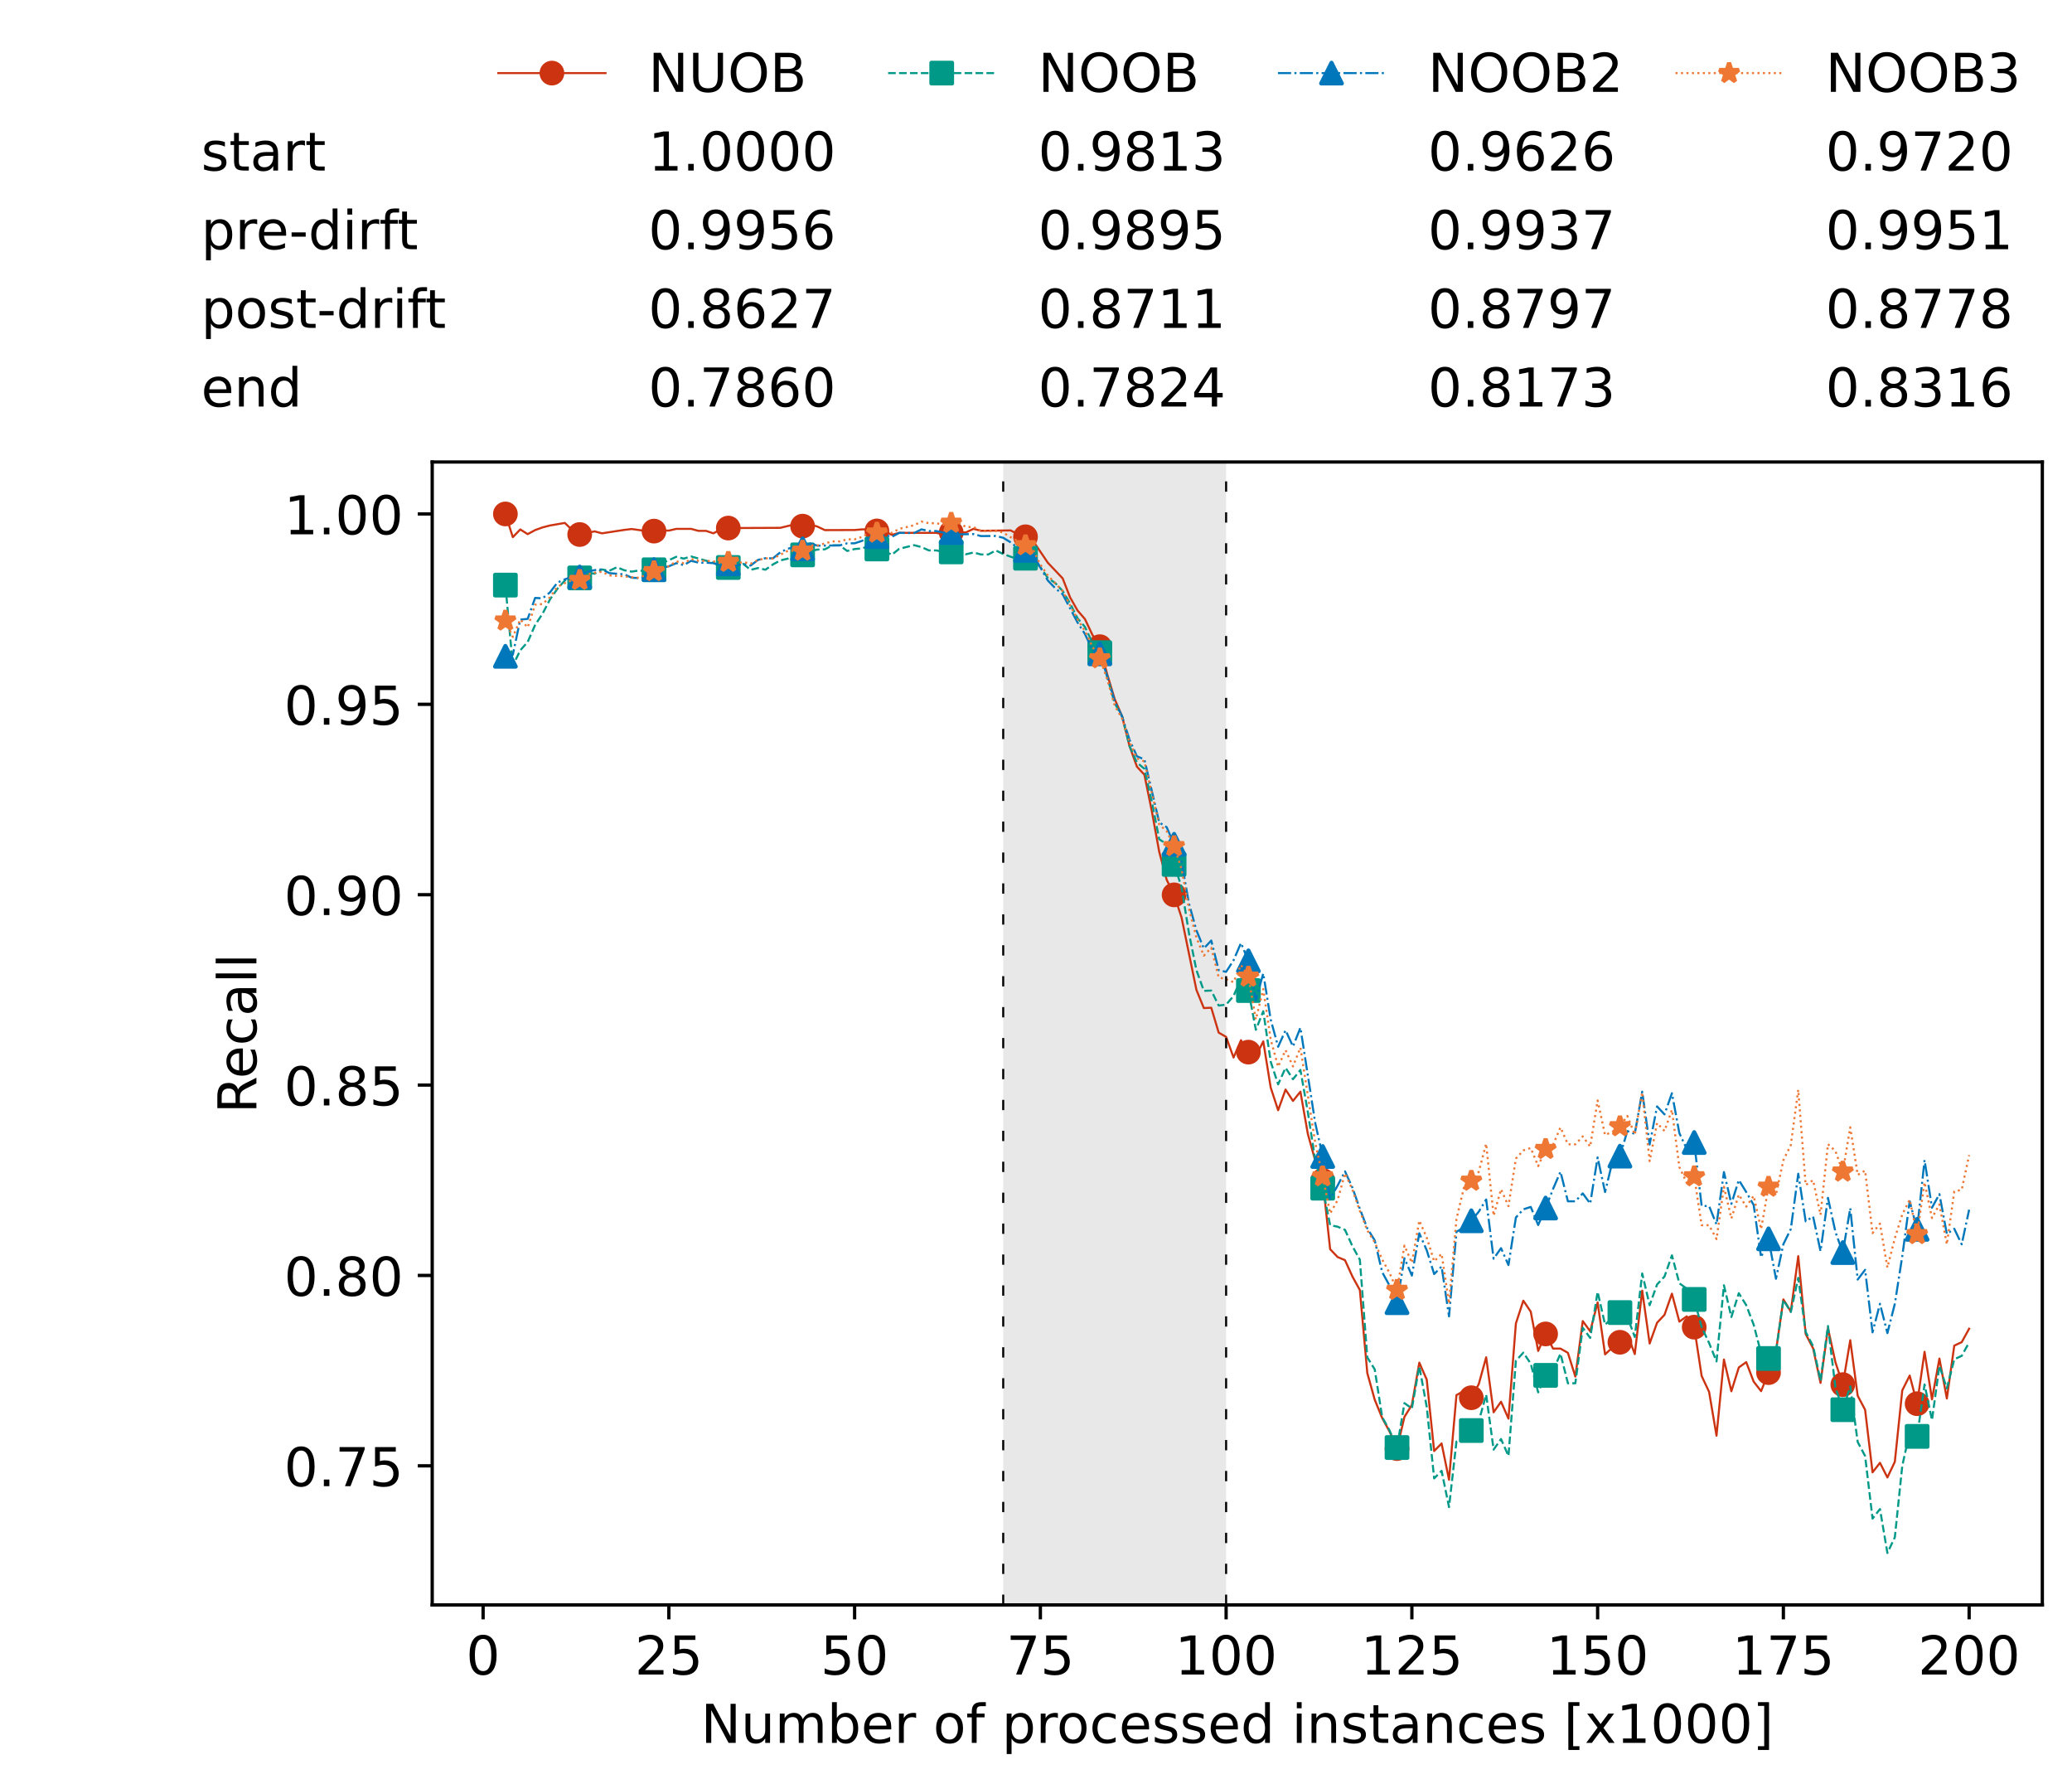 <?xml version="1.0" encoding="utf-8" standalone="no"?>
<!DOCTYPE svg PUBLIC "-//W3C//DTD SVG 1.1//EN"
  "http://www.w3.org/Graphics/SVG/1.1/DTD/svg11.dtd">
<!-- Created with matplotlib (https://matplotlib.org/) -->
<svg height="432.615pt" version="1.1" viewBox="0 0 502.65 432.615" width="502.65pt" xmlns="http://www.w3.org/2000/svg" xmlns:xlink="http://www.w3.org/1999/xlink">
 <defs>
  <style type="text/css">*{stroke-linecap:butt;stroke-linejoin:round;}</style>
 </defs>
 <g id="figure_1">
  <g id="patch_1">
   <path d="M 0 432.615 
L 502.65 432.615 
L 502.65 0 
L 0 0 
z
" style="fill:#ffffff;"/>
  </g>
  <g id="axes_1">
   <g id="patch_2">
    <path d="M 104.85 389.252 
L 495.45 389.252 
L 495.45 112.052 
L 104.85 112.052 
z
" style="fill:#ffffff;"/>
   </g>
   <g id="patch_3">
    <path clip-path="url(#pbff4a1aab1)" d="M 297.446 389.252 
L 297.446 112.052 
L 243.372 112.052 
L 243.372 389.252 
z
" style="fill:#d3d3d3;opacity:0.5;"/>
   </g>
   <g id="matplotlib.axis_1">
    <g id="xtick_1">
     <g id="line2d_1">
      <defs>
       <path d="M 0 0 
L 0 3.5 
" id="m50c2977393" style="stroke:#000000;stroke-width:0.8;"/>
      </defs>
      <g>
       <use style="stroke:#000000;stroke-width:0.8;" x="117.197" xlink:href="#m50c2977393" y="389.252"/>
      </g>
     </g>
     <g id="text_1">
      <!-- 0 -->
      <g transform="translate(113.061 406.13)scale(0.13 -0.13)">
       <defs>
        <path d="M 31.781 66.406 
Q 24.172 66.406 20.328 58.906 
Q 16.5 51.422 16.5 36.375 
Q 16.5 21.391 20.328 13.891 
Q 24.172 6.391 31.781 6.391 
Q 39.453 6.391 43.281 13.891 
Q 47.125 21.391 47.125 36.375 
Q 47.125 51.422 43.281 58.906 
Q 39.453 66.406 31.781 66.406 
z
M 31.781 74.219 
Q 44.047 74.219 50.516 64.516 
Q 56.984 54.828 56.984 36.375 
Q 56.984 17.969 50.516 8.266 
Q 44.047 -1.422 31.781 -1.422 
Q 19.531 -1.422 13.062 8.266 
Q 6.594 17.969 6.594 36.375 
Q 6.594 54.828 13.062 64.516 
Q 19.531 74.219 31.781 74.219 
z
" id="DejaVuSans-48"/>
       </defs>
       <use xlink:href="#DejaVuSans-48"/>
      </g>
     </g>
    </g>
    <g id="xtick_2">
     <g id="line2d_2">
      <g>
       <use style="stroke:#000000;stroke-width:0.8;" x="162.259" xlink:href="#m50c2977393" y="389.252"/>
      </g>
     </g>
     <g id="text_2">
      <!-- 25 -->
      <g transform="translate(153.988 406.13)scale(0.13 -0.13)">
       <defs>
        <path d="M 19.188 8.297 
L 53.609 8.297 
L 53.609 0 
L 7.328 0 
L 7.328 8.297 
Q 12.938 14.109 22.625 23.891 
Q 32.328 33.688 34.812 36.531 
Q 39.547 41.844 41.422 45.531 
Q 43.312 49.219 43.312 52.781 
Q 43.312 58.594 39.234 62.25 
Q 35.156 65.922 28.609 65.922 
Q 23.969 65.922 18.812 64.312 
Q 13.672 62.703 7.812 59.422 
L 7.812 69.391 
Q 13.766 71.781 18.938 73 
Q 24.125 74.219 28.422 74.219 
Q 39.75 74.219 46.484 68.547 
Q 53.219 62.891 53.219 53.422 
Q 53.219 48.922 51.531 44.891 
Q 49.859 40.875 45.406 35.406 
Q 44.188 33.984 37.641 27.219 
Q 31.109 20.453 19.188 8.297 
z
" id="DejaVuSans-50"/>
        <path d="M 10.797 72.906 
L 49.516 72.906 
L 49.516 64.594 
L 19.828 64.594 
L 19.828 46.734 
Q 21.969 47.469 24.109 47.828 
Q 26.266 48.188 28.422 48.188 
Q 40.625 48.188 47.75 41.5 
Q 54.891 34.812 54.891 23.391 
Q 54.891 11.625 47.562 5.094 
Q 40.234 -1.422 26.906 -1.422 
Q 22.312 -1.422 17.547 -0.641 
Q 12.797 0.141 7.719 1.703 
L 7.719 11.625 
Q 12.109 9.234 16.797 8.062 
Q 21.484 6.891 26.703 6.891 
Q 35.156 6.891 40.078 11.328 
Q 45.016 15.766 45.016 23.391 
Q 45.016 31 40.078 35.438 
Q 35.156 39.891 26.703 39.891 
Q 22.75 39.891 18.812 39.016 
Q 14.891 38.141 10.797 36.281 
z
" id="DejaVuSans-53"/>
       </defs>
       <use xlink:href="#DejaVuSans-50"/>
       <use x="63.623" xlink:href="#DejaVuSans-53"/>
      </g>
     </g>
    </g>
    <g id="xtick_3">
     <g id="line2d_3">
      <g>
       <use style="stroke:#000000;stroke-width:0.8;" x="207.322" xlink:href="#m50c2977393" y="389.252"/>
      </g>
     </g>
     <g id="text_3">
      <!-- 50 -->
      <g transform="translate(199.05 406.13)scale(0.13 -0.13)">
       <use xlink:href="#DejaVuSans-53"/>
       <use x="63.623" xlink:href="#DejaVuSans-48"/>
      </g>
     </g>
    </g>
    <g id="xtick_4">
     <g id="line2d_4">
      <g>
       <use style="stroke:#000000;stroke-width:0.8;" x="252.384" xlink:href="#m50c2977393" y="389.252"/>
      </g>
     </g>
     <g id="text_4">
      <!-- 75 -->
      <g transform="translate(244.113 406.13)scale(0.13 -0.13)">
       <defs>
        <path d="M 8.203 72.906 
L 55.078 72.906 
L 55.078 68.703 
L 28.609 0 
L 18.312 0 
L 43.219 64.594 
L 8.203 64.594 
z
" id="DejaVuSans-55"/>
       </defs>
       <use xlink:href="#DejaVuSans-55"/>
       <use x="63.623" xlink:href="#DejaVuSans-53"/>
      </g>
     </g>
    </g>
    <g id="xtick_5">
     <g id="line2d_5">
      <g>
       <use style="stroke:#000000;stroke-width:0.8;" x="297.446" xlink:href="#m50c2977393" y="389.252"/>
      </g>
     </g>
     <g id="text_5">
      <!-- 100 -->
      <g transform="translate(285.039 406.13)scale(0.13 -0.13)">
       <defs>
        <path d="M 12.406 8.297 
L 28.516 8.297 
L 28.516 63.922 
L 10.984 60.406 
L 10.984 69.391 
L 28.422 72.906 
L 38.281 72.906 
L 38.281 8.297 
L 54.391 8.297 
L 54.391 0 
L 12.406 0 
z
" id="DejaVuSans-49"/>
       </defs>
       <use xlink:href="#DejaVuSans-49"/>
       <use x="63.623" xlink:href="#DejaVuSans-48"/>
       <use x="127.246" xlink:href="#DejaVuSans-48"/>
      </g>
     </g>
    </g>
    <g id="xtick_6">
     <g id="line2d_6">
      <g>
       <use style="stroke:#000000;stroke-width:0.8;" x="342.509" xlink:href="#m50c2977393" y="389.252"/>
      </g>
     </g>
     <g id="text_6">
      <!-- 125 -->
      <g transform="translate(330.102 406.13)scale(0.13 -0.13)">
       <use xlink:href="#DejaVuSans-49"/>
       <use x="63.623" xlink:href="#DejaVuSans-50"/>
       <use x="127.246" xlink:href="#DejaVuSans-53"/>
      </g>
     </g>
    </g>
    <g id="xtick_7">
     <g id="line2d_7">
      <g>
       <use style="stroke:#000000;stroke-width:0.8;" x="387.571" xlink:href="#m50c2977393" y="389.252"/>
      </g>
     </g>
     <g id="text_7">
      <!-- 150 -->
      <g transform="translate(375.164 406.13)scale(0.13 -0.13)">
       <use xlink:href="#DejaVuSans-49"/>
       <use x="63.623" xlink:href="#DejaVuSans-53"/>
       <use x="127.246" xlink:href="#DejaVuSans-48"/>
      </g>
     </g>
    </g>
    <g id="xtick_8">
     <g id="line2d_8">
      <g>
       <use style="stroke:#000000;stroke-width:0.8;" x="432.633" xlink:href="#m50c2977393" y="389.252"/>
      </g>
     </g>
     <g id="text_8">
      <!-- 175 -->
      <g transform="translate(420.226 406.13)scale(0.13 -0.13)">
       <use xlink:href="#DejaVuSans-49"/>
       <use x="63.623" xlink:href="#DejaVuSans-55"/>
       <use x="127.246" xlink:href="#DejaVuSans-53"/>
      </g>
     </g>
    </g>
    <g id="xtick_9">
     <g id="line2d_9">
      <g>
       <use style="stroke:#000000;stroke-width:0.8;" x="477.695" xlink:href="#m50c2977393" y="389.252"/>
      </g>
     </g>
     <g id="text_9">
      <!-- 200 -->
      <g transform="translate(465.289 406.13)scale(0.13 -0.13)">
       <use xlink:href="#DejaVuSans-50"/>
       <use x="63.623" xlink:href="#DejaVuSans-48"/>
       <use x="127.246" xlink:href="#DejaVuSans-48"/>
      </g>
     </g>
    </g>
    <g id="text_10">
     <!-- Number of processed instances [x1000] -->
     <g transform="translate(170.025 422.711)scale(0.13 -0.13)">
      <defs>
       <path d="M 9.812 72.906 
L 23.094 72.906 
L 55.422 11.922 
L 55.422 72.906 
L 64.984 72.906 
L 64.984 0 
L 51.703 0 
L 19.391 60.984 
L 19.391 0 
L 9.812 0 
z
" id="DejaVuSans-78"/>
       <path d="M 8.5 21.578 
L 8.5 54.688 
L 17.484 54.688 
L 17.484 21.922 
Q 17.484 14.156 20.5 10.266 
Q 23.531 6.391 29.594 6.391 
Q 36.859 6.391 41.078 11.031 
Q 45.312 15.672 45.312 23.688 
L 45.312 54.688 
L 54.297 54.688 
L 54.297 0 
L 45.312 0 
L 45.312 8.406 
Q 42.047 3.422 37.719 1 
Q 33.406 -1.422 27.688 -1.422 
Q 18.266 -1.422 13.375 4.438 
Q 8.5 10.297 8.5 21.578 
z
M 31.109 56 
z
" id="DejaVuSans-117"/>
       <path d="M 52 44.188 
Q 55.375 50.25 60.062 53.125 
Q 64.75 56 71.094 56 
Q 79.641 56 84.281 50.016 
Q 88.922 44.047 88.922 33.016 
L 88.922 0 
L 79.891 0 
L 79.891 32.719 
Q 79.891 40.578 77.094 44.375 
Q 74.312 48.188 68.609 48.188 
Q 61.625 48.188 57.562 43.547 
Q 53.516 38.922 53.516 30.906 
L 53.516 0 
L 44.484 0 
L 44.484 32.719 
Q 44.484 40.625 41.703 44.406 
Q 38.922 48.188 33.109 48.188 
Q 26.219 48.188 22.156 43.531 
Q 18.109 38.875 18.109 30.906 
L 18.109 0 
L 9.078 0 
L 9.078 54.688 
L 18.109 54.688 
L 18.109 46.188 
Q 21.188 51.219 25.484 53.609 
Q 29.781 56 35.688 56 
Q 41.656 56 45.828 52.969 
Q 50 49.953 52 44.188 
z
" id="DejaVuSans-109"/>
       <path d="M 48.688 27.297 
Q 48.688 37.203 44.609 42.844 
Q 40.531 48.484 33.406 48.484 
Q 26.266 48.484 22.188 42.844 
Q 18.109 37.203 18.109 27.297 
Q 18.109 17.391 22.188 11.75 
Q 26.266 6.109 33.406 6.109 
Q 40.531 6.109 44.609 11.75 
Q 48.688 17.391 48.688 27.297 
z
M 18.109 46.391 
Q 20.953 51.266 25.266 53.625 
Q 29.594 56 35.594 56 
Q 45.562 56 51.781 48.094 
Q 58.016 40.188 58.016 27.297 
Q 58.016 14.406 51.781 6.484 
Q 45.562 -1.422 35.594 -1.422 
Q 29.594 -1.422 25.266 0.953 
Q 20.953 3.328 18.109 8.203 
L 18.109 0 
L 9.078 0 
L 9.078 75.984 
L 18.109 75.984 
z
" id="DejaVuSans-98"/>
       <path d="M 56.203 29.594 
L 56.203 25.203 
L 14.891 25.203 
Q 15.484 15.922 20.484 11.062 
Q 25.484 6.203 34.422 6.203 
Q 39.594 6.203 44.453 7.469 
Q 49.312 8.734 54.109 11.281 
L 54.109 2.781 
Q 49.266 0.734 44.188 -0.344 
Q 39.109 -1.422 33.891 -1.422 
Q 20.797 -1.422 13.156 6.188 
Q 5.516 13.812 5.516 26.812 
Q 5.516 40.234 12.766 48.109 
Q 20.016 56 32.328 56 
Q 43.359 56 49.781 48.891 
Q 56.203 41.797 56.203 29.594 
z
M 47.219 32.234 
Q 47.125 39.594 43.094 43.984 
Q 39.062 48.391 32.422 48.391 
Q 24.906 48.391 20.391 44.141 
Q 15.875 39.891 15.188 32.172 
z
" id="DejaVuSans-101"/>
       <path d="M 41.109 46.297 
Q 39.594 47.172 37.812 47.578 
Q 36.031 48 33.891 48 
Q 26.266 48 22.188 43.047 
Q 18.109 38.094 18.109 28.812 
L 18.109 0 
L 9.078 0 
L 9.078 54.688 
L 18.109 54.688 
L 18.109 46.188 
Q 20.953 51.172 25.484 53.578 
Q 30.031 56 36.531 56 
Q 37.453 56 38.578 55.875 
Q 39.703 55.766 41.062 55.516 
z
" id="DejaVuSans-114"/>
       <path id="DejaVuSans-32"/>
       <path d="M 30.609 48.391 
Q 23.391 48.391 19.188 42.75 
Q 14.984 37.109 14.984 27.297 
Q 14.984 17.484 19.156 11.844 
Q 23.344 6.203 30.609 6.203 
Q 37.797 6.203 41.984 11.859 
Q 46.188 17.531 46.188 27.297 
Q 46.188 37.016 41.984 42.703 
Q 37.797 48.391 30.609 48.391 
z
M 30.609 56 
Q 42.328 56 49.016 48.375 
Q 55.719 40.766 55.719 27.297 
Q 55.719 13.875 49.016 6.219 
Q 42.328 -1.422 30.609 -1.422 
Q 18.844 -1.422 12.172 6.219 
Q 5.516 13.875 5.516 27.297 
Q 5.516 40.766 12.172 48.375 
Q 18.844 56 30.609 56 
z
" id="DejaVuSans-111"/>
       <path d="M 37.109 75.984 
L 37.109 68.5 
L 28.516 68.5 
Q 23.688 68.5 21.797 66.547 
Q 19.922 64.594 19.922 59.516 
L 19.922 54.688 
L 34.719 54.688 
L 34.719 47.703 
L 19.922 47.703 
L 19.922 0 
L 10.891 0 
L 10.891 47.703 
L 2.297 47.703 
L 2.297 54.688 
L 10.891 54.688 
L 10.891 58.5 
Q 10.891 67.625 15.141 71.797 
Q 19.391 75.984 28.609 75.984 
z
" id="DejaVuSans-102"/>
       <path d="M 18.109 8.203 
L 18.109 -20.797 
L 9.078 -20.797 
L 9.078 54.688 
L 18.109 54.688 
L 18.109 46.391 
Q 20.953 51.266 25.266 53.625 
Q 29.594 56 35.594 56 
Q 45.562 56 51.781 48.094 
Q 58.016 40.188 58.016 27.297 
Q 58.016 14.406 51.781 6.484 
Q 45.562 -1.422 35.594 -1.422 
Q 29.594 -1.422 25.266 0.953 
Q 20.953 3.328 18.109 8.203 
z
M 48.688 27.297 
Q 48.688 37.203 44.609 42.844 
Q 40.531 48.484 33.406 48.484 
Q 26.266 48.484 22.188 42.844 
Q 18.109 37.203 18.109 27.297 
Q 18.109 17.391 22.188 11.75 
Q 26.266 6.109 33.406 6.109 
Q 40.531 6.109 44.609 11.75 
Q 48.688 17.391 48.688 27.297 
z
" id="DejaVuSans-112"/>
       <path d="M 48.781 52.594 
L 48.781 44.188 
Q 44.969 46.297 41.141 47.344 
Q 37.312 48.391 33.406 48.391 
Q 24.656 48.391 19.812 42.844 
Q 14.984 37.312 14.984 27.297 
Q 14.984 17.281 19.812 11.734 
Q 24.656 6.203 33.406 6.203 
Q 37.312 6.203 41.141 7.25 
Q 44.969 8.297 48.781 10.406 
L 48.781 2.094 
Q 45.016 0.344 40.984 -0.531 
Q 36.969 -1.422 32.422 -1.422 
Q 20.062 -1.422 12.781 6.344 
Q 5.516 14.109 5.516 27.297 
Q 5.516 40.672 12.859 48.328 
Q 20.219 56 33.016 56 
Q 37.156 56 41.109 55.141 
Q 45.062 54.297 48.781 52.594 
z
" id="DejaVuSans-99"/>
       <path d="M 44.281 53.078 
L 44.281 44.578 
Q 40.484 46.531 36.375 47.5 
Q 32.281 48.484 27.875 48.484 
Q 21.188 48.484 17.844 46.438 
Q 14.5 44.391 14.5 40.281 
Q 14.5 37.156 16.891 35.375 
Q 19.281 33.594 26.516 31.984 
L 29.594 31.297 
Q 39.156 29.25 43.188 25.516 
Q 47.219 21.781 47.219 15.094 
Q 47.219 7.469 41.188 3.016 
Q 35.156 -1.422 24.609 -1.422 
Q 20.219 -1.422 15.453 -0.562 
Q 10.688 0.297 5.422 2 
L 5.422 11.281 
Q 10.406 8.688 15.234 7.391 
Q 20.062 6.109 24.812 6.109 
Q 31.156 6.109 34.562 8.281 
Q 37.984 10.453 37.984 14.406 
Q 37.984 18.062 35.516 20.016 
Q 33.062 21.969 24.703 23.781 
L 21.578 24.516 
Q 13.234 26.266 9.516 29.906 
Q 5.812 33.547 5.812 39.891 
Q 5.812 47.609 11.281 51.797 
Q 16.75 56 26.812 56 
Q 31.781 56 36.172 55.266 
Q 40.578 54.547 44.281 53.078 
z
" id="DejaVuSans-115"/>
       <path d="M 45.406 46.391 
L 45.406 75.984 
L 54.391 75.984 
L 54.391 0 
L 45.406 0 
L 45.406 8.203 
Q 42.578 3.328 38.25 0.953 
Q 33.938 -1.422 27.875 -1.422 
Q 17.969 -1.422 11.734 6.484 
Q 5.516 14.406 5.516 27.297 
Q 5.516 40.188 11.734 48.094 
Q 17.969 56 27.875 56 
Q 33.938 56 38.25 53.625 
Q 42.578 51.266 45.406 46.391 
z
M 14.797 27.297 
Q 14.797 17.391 18.875 11.75 
Q 22.953 6.109 30.078 6.109 
Q 37.203 6.109 41.297 11.75 
Q 45.406 17.391 45.406 27.297 
Q 45.406 37.203 41.297 42.844 
Q 37.203 48.484 30.078 48.484 
Q 22.953 48.484 18.875 42.844 
Q 14.797 37.203 14.797 27.297 
z
" id="DejaVuSans-100"/>
       <path d="M 9.422 54.688 
L 18.406 54.688 
L 18.406 0 
L 9.422 0 
z
M 9.422 75.984 
L 18.406 75.984 
L 18.406 64.594 
L 9.422 64.594 
z
" id="DejaVuSans-105"/>
       <path d="M 54.891 33.016 
L 54.891 0 
L 45.906 0 
L 45.906 32.719 
Q 45.906 40.484 42.875 44.328 
Q 39.844 48.188 33.797 48.188 
Q 26.516 48.188 22.312 43.547 
Q 18.109 38.922 18.109 30.906 
L 18.109 0 
L 9.078 0 
L 9.078 54.688 
L 18.109 54.688 
L 18.109 46.188 
Q 21.344 51.125 25.703 53.562 
Q 30.078 56 35.797 56 
Q 45.219 56 50.047 50.172 
Q 54.891 44.344 54.891 33.016 
z
" id="DejaVuSans-110"/>
       <path d="M 18.312 70.219 
L 18.312 54.688 
L 36.812 54.688 
L 36.812 47.703 
L 18.312 47.703 
L 18.312 18.016 
Q 18.312 11.328 20.141 9.422 
Q 21.969 7.516 27.594 7.516 
L 36.812 7.516 
L 36.812 0 
L 27.594 0 
Q 17.188 0 13.234 3.875 
Q 9.281 7.766 9.281 18.016 
L 9.281 47.703 
L 2.688 47.703 
L 2.688 54.688 
L 9.281 54.688 
L 9.281 70.219 
z
" id="DejaVuSans-116"/>
       <path d="M 34.281 27.484 
Q 23.391 27.484 19.188 25 
Q 14.984 22.516 14.984 16.5 
Q 14.984 11.719 18.141 8.906 
Q 21.297 6.109 26.703 6.109 
Q 34.188 6.109 38.703 11.406 
Q 43.219 16.703 43.219 25.484 
L 43.219 27.484 
z
M 52.203 31.203 
L 52.203 0 
L 43.219 0 
L 43.219 8.297 
Q 40.141 3.328 35.547 0.953 
Q 30.953 -1.422 24.312 -1.422 
Q 15.922 -1.422 10.953 3.297 
Q 6 8.016 6 15.922 
Q 6 25.141 12.172 29.828 
Q 18.359 34.516 30.609 34.516 
L 43.219 34.516 
L 43.219 35.406 
Q 43.219 41.609 39.141 45 
Q 35.062 48.391 27.688 48.391 
Q 23 48.391 18.547 47.266 
Q 14.109 46.141 10.016 43.891 
L 10.016 52.203 
Q 14.938 54.109 19.578 55.047 
Q 24.219 56 28.609 56 
Q 40.484 56 46.344 49.844 
Q 52.203 43.703 52.203 31.203 
z
" id="DejaVuSans-97"/>
       <path d="M 8.594 75.984 
L 29.297 75.984 
L 29.297 69 
L 17.578 69 
L 17.578 -6.203 
L 29.297 -6.203 
L 29.297 -13.188 
L 8.594 -13.188 
z
" id="DejaVuSans-91"/>
       <path d="M 54.891 54.688 
L 35.109 28.078 
L 55.906 0 
L 45.312 0 
L 29.391 21.484 
L 13.484 0 
L 2.875 0 
L 24.125 28.609 
L 4.688 54.688 
L 15.281 54.688 
L 29.781 35.203 
L 44.281 54.688 
z
" id="DejaVuSans-120"/>
       <path d="M 30.422 75.984 
L 30.422 -13.188 
L 9.719 -13.188 
L 9.719 -6.203 
L 21.391 -6.203 
L 21.391 69 
L 9.719 69 
L 9.719 75.984 
z
" id="DejaVuSans-93"/>
      </defs>
      <use xlink:href="#DejaVuSans-78"/>
      <use x="74.805" xlink:href="#DejaVuSans-117"/>
      <use x="138.184" xlink:href="#DejaVuSans-109"/>
      <use x="235.596" xlink:href="#DejaVuSans-98"/>
      <use x="299.072" xlink:href="#DejaVuSans-101"/>
      <use x="360.596" xlink:href="#DejaVuSans-114"/>
      <use x="401.709" xlink:href="#DejaVuSans-32"/>
      <use x="433.496" xlink:href="#DejaVuSans-111"/>
      <use x="494.678" xlink:href="#DejaVuSans-102"/>
      <use x="529.883" xlink:href="#DejaVuSans-32"/>
      <use x="561.67" xlink:href="#DejaVuSans-112"/>
      <use x="625.146" xlink:href="#DejaVuSans-114"/>
      <use x="664.01" xlink:href="#DejaVuSans-111"/>
      <use x="725.191" xlink:href="#DejaVuSans-99"/>
      <use x="780.172" xlink:href="#DejaVuSans-101"/>
      <use x="841.695" xlink:href="#DejaVuSans-115"/>
      <use x="893.795" xlink:href="#DejaVuSans-115"/>
      <use x="945.895" xlink:href="#DejaVuSans-101"/>
      <use x="1007.418" xlink:href="#DejaVuSans-100"/>
      <use x="1070.895" xlink:href="#DejaVuSans-32"/>
      <use x="1102.682" xlink:href="#DejaVuSans-105"/>
      <use x="1130.465" xlink:href="#DejaVuSans-110"/>
      <use x="1193.844" xlink:href="#DejaVuSans-115"/>
      <use x="1245.943" xlink:href="#DejaVuSans-116"/>
      <use x="1285.152" xlink:href="#DejaVuSans-97"/>
      <use x="1346.432" xlink:href="#DejaVuSans-110"/>
      <use x="1409.811" xlink:href="#DejaVuSans-99"/>
      <use x="1464.791" xlink:href="#DejaVuSans-101"/>
      <use x="1526.314" xlink:href="#DejaVuSans-115"/>
      <use x="1578.414" xlink:href="#DejaVuSans-32"/>
      <use x="1610.201" xlink:href="#DejaVuSans-91"/>
      <use x="1649.215" xlink:href="#DejaVuSans-120"/>
      <use x="1708.395" xlink:href="#DejaVuSans-49"/>
      <use x="1772.018" xlink:href="#DejaVuSans-48"/>
      <use x="1835.641" xlink:href="#DejaVuSans-48"/>
      <use x="1899.264" xlink:href="#DejaVuSans-48"/>
      <use x="1962.887" xlink:href="#DejaVuSans-93"/>
     </g>
    </g>
   </g>
   <g id="matplotlib.axis_2">
    <g id="ytick_1">
     <g id="line2d_10">
      <defs>
       <path d="M 0 0 
L -3.5 0 
" id="mda3cb80ded" style="stroke:#000000;stroke-width:0.8;"/>
      </defs>
      <g>
       <use style="stroke:#000000;stroke-width:0.8;" x="104.85" xlink:href="#mda3cb80ded" y="355.51"/>
      </g>
     </g>
     <g id="text_11">
      <!-- 0.75 -->
      <g transform="translate(68.905 360.449)scale(0.13 -0.13)">
       <defs>
        <path d="M 10.688 12.406 
L 21 12.406 
L 21 0 
L 10.688 0 
z
" id="DejaVuSans-46"/>
       </defs>
       <use xlink:href="#DejaVuSans-48"/>
       <use x="63.623" xlink:href="#DejaVuSans-46"/>
       <use x="95.41" xlink:href="#DejaVuSans-55"/>
       <use x="159.033" xlink:href="#DejaVuSans-53"/>
      </g>
     </g>
    </g>
    <g id="ytick_2">
     <g id="line2d_11">
      <g>
       <use style="stroke:#000000;stroke-width:0.8;" x="104.85" xlink:href="#mda3cb80ded" y="309.339"/>
      </g>
     </g>
     <g id="text_12">
      <!-- 0.80 -->
      <g transform="translate(68.905 314.278)scale(0.13 -0.13)">
       <defs>
        <path d="M 31.781 34.625 
Q 24.75 34.625 20.719 30.859 
Q 16.703 27.094 16.703 20.516 
Q 16.703 13.922 20.719 10.156 
Q 24.75 6.391 31.781 6.391 
Q 38.812 6.391 42.859 10.172 
Q 46.922 13.969 46.922 20.516 
Q 46.922 27.094 42.891 30.859 
Q 38.875 34.625 31.781 34.625 
z
M 21.922 38.812 
Q 15.578 40.375 12.031 44.719 
Q 8.5 49.078 8.5 55.328 
Q 8.5 64.062 14.719 69.141 
Q 20.953 74.219 31.781 74.219 
Q 42.672 74.219 48.875 69.141 
Q 55.078 64.062 55.078 55.328 
Q 55.078 49.078 51.531 44.719 
Q 48 40.375 41.703 38.812 
Q 48.828 37.156 52.797 32.312 
Q 56.781 27.484 56.781 20.516 
Q 56.781 9.906 50.312 4.234 
Q 43.844 -1.422 31.781 -1.422 
Q 19.734 -1.422 13.25 4.234 
Q 6.781 9.906 6.781 20.516 
Q 6.781 27.484 10.781 32.312 
Q 14.797 37.156 21.922 38.812 
z
M 18.312 54.391 
Q 18.312 48.734 21.844 45.562 
Q 25.391 42.391 31.781 42.391 
Q 38.141 42.391 41.719 45.562 
Q 45.312 48.734 45.312 54.391 
Q 45.312 60.062 41.719 63.234 
Q 38.141 66.406 31.781 66.406 
Q 25.391 66.406 21.844 63.234 
Q 18.312 60.062 18.312 54.391 
z
" id="DejaVuSans-56"/>
       </defs>
       <use xlink:href="#DejaVuSans-48"/>
       <use x="63.623" xlink:href="#DejaVuSans-46"/>
       <use x="95.41" xlink:href="#DejaVuSans-56"/>
       <use x="159.033" xlink:href="#DejaVuSans-48"/>
      </g>
     </g>
    </g>
    <g id="ytick_3">
     <g id="line2d_12">
      <g>
       <use style="stroke:#000000;stroke-width:0.8;" x="104.85" xlink:href="#mda3cb80ded" y="263.167"/>
      </g>
     </g>
     <g id="text_13">
      <!-- 0.85 -->
      <g transform="translate(68.905 268.106)scale(0.13 -0.13)">
       <use xlink:href="#DejaVuSans-48"/>
       <use x="63.623" xlink:href="#DejaVuSans-46"/>
       <use x="95.41" xlink:href="#DejaVuSans-56"/>
       <use x="159.033" xlink:href="#DejaVuSans-53"/>
      </g>
     </g>
    </g>
    <g id="ytick_4">
     <g id="line2d_13">
      <g>
       <use style="stroke:#000000;stroke-width:0.8;" x="104.85" xlink:href="#mda3cb80ded" y="216.995"/>
      </g>
     </g>
     <g id="text_14">
      <!-- 0.90 -->
      <g transform="translate(68.905 221.934)scale(0.13 -0.13)">
       <defs>
        <path d="M 10.984 1.516 
L 10.984 10.5 
Q 14.703 8.734 18.5 7.812 
Q 22.312 6.891 25.984 6.891 
Q 35.75 6.891 40.891 13.453 
Q 46.047 20.016 46.781 33.406 
Q 43.953 29.203 39.594 26.953 
Q 35.25 24.703 29.984 24.703 
Q 19.047 24.703 12.672 31.312 
Q 6.297 37.938 6.297 49.422 
Q 6.297 60.641 12.938 67.422 
Q 19.578 74.219 30.609 74.219 
Q 43.266 74.219 49.922 64.516 
Q 56.594 54.828 56.594 36.375 
Q 56.594 19.141 48.406 8.859 
Q 40.234 -1.422 26.422 -1.422 
Q 22.703 -1.422 18.891 -0.688 
Q 15.094 0.047 10.984 1.516 
z
M 30.609 32.422 
Q 37.25 32.422 41.125 36.953 
Q 45.016 41.5 45.016 49.422 
Q 45.016 57.281 41.125 61.844 
Q 37.25 66.406 30.609 66.406 
Q 23.969 66.406 20.094 61.844 
Q 16.219 57.281 16.219 49.422 
Q 16.219 41.5 20.094 36.953 
Q 23.969 32.422 30.609 32.422 
z
" id="DejaVuSans-57"/>
       </defs>
       <use xlink:href="#DejaVuSans-48"/>
       <use x="63.623" xlink:href="#DejaVuSans-46"/>
       <use x="95.41" xlink:href="#DejaVuSans-57"/>
       <use x="159.033" xlink:href="#DejaVuSans-48"/>
      </g>
     </g>
    </g>
    <g id="ytick_5">
     <g id="line2d_14">
      <g>
       <use style="stroke:#000000;stroke-width:0.8;" x="104.85" xlink:href="#mda3cb80ded" y="170.824"/>
      </g>
     </g>
     <g id="text_15">
      <!-- 0.95 -->
      <g transform="translate(68.905 175.763)scale(0.13 -0.13)">
       <use xlink:href="#DejaVuSans-48"/>
       <use x="63.623" xlink:href="#DejaVuSans-46"/>
       <use x="95.41" xlink:href="#DejaVuSans-57"/>
       <use x="159.033" xlink:href="#DejaVuSans-53"/>
      </g>
     </g>
    </g>
    <g id="ytick_6">
     <g id="line2d_15">
      <g>
       <use style="stroke:#000000;stroke-width:0.8;" x="104.85" xlink:href="#mda3cb80ded" y="124.652"/>
      </g>
     </g>
     <g id="text_16">
      <!-- 1.00 -->
      <g transform="translate(68.905 129.591)scale(0.13 -0.13)">
       <use xlink:href="#DejaVuSans-49"/>
       <use x="63.623" xlink:href="#DejaVuSans-46"/>
       <use x="95.41" xlink:href="#DejaVuSans-48"/>
       <use x="159.033" xlink:href="#DejaVuSans-48"/>
      </g>
     </g>
    </g>
    <g id="text_17">
     <!-- Recall -->
     <g transform="translate(62.201 270.044)rotate(-90)scale(0.13 -0.13)">
      <defs>
       <path d="M 44.391 34.188 
Q 47.562 33.109 50.562 29.594 
Q 53.562 26.078 56.594 19.922 
L 66.609 0 
L 56 0 
L 46.688 18.703 
Q 43.062 26.031 39.672 28.422 
Q 36.281 30.812 30.422 30.812 
L 19.672 30.812 
L 19.672 0 
L 9.812 0 
L 9.812 72.906 
L 32.078 72.906 
Q 44.578 72.906 50.734 67.672 
Q 56.891 62.453 56.891 51.906 
Q 56.891 45.016 53.688 40.469 
Q 50.484 35.938 44.391 34.188 
z
M 19.672 64.797 
L 19.672 38.922 
L 32.078 38.922 
Q 39.203 38.922 42.844 42.219 
Q 46.484 45.516 46.484 51.906 
Q 46.484 58.297 42.844 61.547 
Q 39.203 64.797 32.078 64.797 
z
" id="DejaVuSans-82"/>
       <path d="M 9.422 75.984 
L 18.406 75.984 
L 18.406 0 
L 9.422 0 
z
" id="DejaVuSans-108"/>
      </defs>
      <use xlink:href="#DejaVuSans-82"/>
      <use x="64.982" xlink:href="#DejaVuSans-101"/>
      <use x="126.506" xlink:href="#DejaVuSans-99"/>
      <use x="181.486" xlink:href="#DejaVuSans-97"/>
      <use x="242.766" xlink:href="#DejaVuSans-108"/>
      <use x="270.549" xlink:href="#DejaVuSans-108"/>
     </g>
    </g>
   </g>
   <g id="line2d_16"/>
   <g id="line2d_17"/>
   <g id="line2d_18"/>
   <g id="line2d_19"/>
   <g id="line2d_20"/>
   <g id="line2d_21">
    <path clip-path="url(#pbff4a1aab1)" d="M 122.605 124.652 
L 124.407 130.283 
L 126.21 128.406 
L 128.012 129.547 
L 129.815 128.568 
L 131.617 127.915 
L 133.419 127.449 
L 137.024 126.827 
L 138.827 128.575 
L 140.629 129.641 
L 144.234 128.873 
L 146.037 129.348 
L 151.444 128.519 
L 153.247 128.304 
L 156.852 128.814 
L 158.654 128.814 
L 160.457 128.687 
L 162.259 128.687 
L 164.062 128.271 
L 167.667 128.271 
L 169.469 128.757 
L 171.272 128.757 
L 173.074 129.349 
L 174.877 128.367 
L 176.679 128.075 
L 189.297 128.018 
L 192.902 127.143 
L 194.704 127.609 
L 196.507 127.173 
L 198.309 127.717 
L 200.112 128.572 
L 207.322 128.547 
L 209.124 128.391 
L 210.927 128.391 
L 212.729 128.771 
L 214.532 128.771 
L 216.334 129.723 
L 218.137 129.237 
L 227.149 129.237 
L 228.952 129.628 
L 230.754 129.162 
L 234.359 129.115 
L 236.162 128.26 
L 237.964 128.736 
L 245.174 128.644 
L 246.976 129.586 
L 248.779 130.188 
L 250.581 131.131 
L 254.186 136.475 
L 257.791 140.27 
L 259.594 144.888 
L 261.396 148.05 
L 263.199 150.149 
L 265.001 153.955 
L 266.804 156.841 
L 268.606 163.557 
L 270.409 169.524 
L 272.211 173.722 
L 274.014 180.941 
L 275.816 185.959 
L 277.619 187.892 
L 279.421 196.733 
L 281.224 206.624 
L 283.026 213.377 
L 284.829 217.034 
L 286.631 222.504 
L 290.236 240.063 
L 292.039 244.488 
L 293.841 244.411 
L 295.644 250.449 
L 297.446 251.484 
L 299.249 256.488 
L 301.051 252.291 
L 302.854 255.177 
L 304.656 256.156 
L 306.459 252.578 
L 308.261 263.771 
L 310.064 269.267 
L 311.866 264.249 
L 313.669 267.011 
L 315.471 264.766 
L 317.274 275.026 
L 319.076 281.537 
L 320.879 286.301 
L 322.681 302.974 
L 324.484 304.869 
L 326.286 305.638 
L 328.089 309.602 
L 329.891 312.886 
L 331.694 333.012 
L 333.496 339.469 
L 335.299 343.909 
L 337.101 347.207 
L 338.904 351.329 
L 340.706 343.634 
L 342.509 340.748 
L 344.311 330.488 
L 346.114 334.61 
L 347.916 351.925 
L 349.719 350.093 
L 351.521 358.887 
L 353.324 338.366 
L 355.126 337.352 
L 356.928 339.001 
L 358.731 335.703 
L 360.533 329.191 
L 362.336 342.53 
L 364.138 339.965 
L 365.941 344.069 
L 367.743 320.983 
L 369.546 315.458 
L 371.348 318.122 
L 373.151 327.649 
L 374.953 323.527 
L 376.756 327.079 
L 378.558 327.079 
L 380.361 328.105 
L 382.163 333.876 
L 383.966 320.409 
L 385.768 322.883 
L 387.571 315.887 
L 389.373 328.479 
L 391.176 326.83 
L 392.978 325.548 
L 394.781 323.518 
L 396.583 328.415 
L 398.386 313.025 
L 400.188 325.85 
L 401.991 320.813 
L 403.793 318.89 
L 405.596 313.759 
L 407.398 320.54 
L 409.201 319.257 
L 411.003 321.881 
L 412.806 333.72 
L 414.608 337.567 
L 416.411 348.201 
L 418.213 329.732 
L 420.016 337.427 
L 421.818 331.656 
L 423.621 330.364 
L 425.423 335.086 
L 427.226 337.395 
L 429.028 332.906 
L 430.831 327.74 
L 432.633 315.148 
L 434.436 318.079 
L 436.238 304.662 
L 438.041 323.55 
L 439.843 327.013 
L 441.646 335.408 
L 443.448 322.116 
L 445.251 330.361 
L 447.053 335.818 
L 448.856 325.044 
L 450.658 338.511 
L 452.461 341.922 
L 454.263 357.092 
L 456.066 354.784 
L 457.868 358.335 
L 459.671 354.53 
L 461.473 337.216 
L 463.276 333.624 
L 465.078 340.445 
L 466.881 327.853 
L 468.683 339.396 
L 470.485 329.502 
L 472.288 339.188 
L 474.09 326.363 
L 475.893 325.523 
L 477.695 322.259 
L 477.695 322.259 
" style="fill:none;stroke:#cc3311;stroke-linecap:square;stroke-width:0.5;"/>
    <defs>
     <path d="M 0 2.5 
C 0.663 2.5 1.299 2.237 1.768 1.768 
C 2.237 1.299 2.5 0.663 2.5 0 
C 2.5 -0.663 2.237 -1.299 1.768 -1.768 
C 1.299 -2.237 0.663 -2.5 0 -2.5 
C -0.663 -2.5 -1.299 -2.237 -1.768 -1.768 
C -2.237 -1.299 -2.5 -0.663 -2.5 0 
C -2.5 0.663 -2.237 1.299 -1.768 1.768 
C -1.299 2.237 -0.663 2.5 0 2.5 
z
" id="ma9c536b98b" style="stroke:#cc3311;"/>
    </defs>
    <g clip-path="url(#pbff4a1aab1)">
     <use style="fill:#cc3311;stroke:#cc3311;" x="122.605" xlink:href="#ma9c536b98b" y="124.652"/>
     <use style="fill:#cc3311;stroke:#cc3311;" x="140.629" xlink:href="#ma9c536b98b" y="129.641"/>
     <use style="fill:#cc3311;stroke:#cc3311;" x="158.654" xlink:href="#ma9c536b98b" y="128.814"/>
     <use style="fill:#cc3311;stroke:#cc3311;" x="176.679" xlink:href="#ma9c536b98b" y="128.075"/>
     <use style="fill:#cc3311;stroke:#cc3311;" x="194.704" xlink:href="#ma9c536b98b" y="127.609"/>
     <use style="fill:#cc3311;stroke:#cc3311;" x="212.729" xlink:href="#ma9c536b98b" y="128.771"/>
     <use style="fill:#cc3311;stroke:#cc3311;" x="230.754" xlink:href="#ma9c536b98b" y="129.162"/>
     <use style="fill:#cc3311;stroke:#cc3311;" x="248.779" xlink:href="#ma9c536b98b" y="130.188"/>
     <use style="fill:#cc3311;stroke:#cc3311;" x="266.804" xlink:href="#ma9c536b98b" y="156.841"/>
     <use style="fill:#cc3311;stroke:#cc3311;" x="284.829" xlink:href="#ma9c536b98b" y="217.034"/>
     <use style="fill:#cc3311;stroke:#cc3311;" x="302.854" xlink:href="#ma9c536b98b" y="255.177"/>
     <use style="fill:#cc3311;stroke:#cc3311;" x="320.879" xlink:href="#ma9c536b98b" y="286.301"/>
     <use style="fill:#cc3311;stroke:#cc3311;" x="338.904" xlink:href="#ma9c536b98b" y="351.329"/>
     <use style="fill:#cc3311;stroke:#cc3311;" x="356.928" xlink:href="#ma9c536b98b" y="339.001"/>
     <use style="fill:#cc3311;stroke:#cc3311;" x="374.953" xlink:href="#ma9c536b98b" y="323.527"/>
     <use style="fill:#cc3311;stroke:#cc3311;" x="392.978" xlink:href="#ma9c536b98b" y="325.548"/>
     <use style="fill:#cc3311;stroke:#cc3311;" x="411.003" xlink:href="#ma9c536b98b" y="321.881"/>
     <use style="fill:#cc3311;stroke:#cc3311;" x="429.028" xlink:href="#ma9c536b98b" y="332.906"/>
     <use style="fill:#cc3311;stroke:#cc3311;" x="447.053" xlink:href="#ma9c536b98b" y="335.818"/>
     <use style="fill:#cc3311;stroke:#cc3311;" x="465.078" xlink:href="#ma9c536b98b" y="340.445"/>
    </g>
   </g>
   <g id="line2d_22"/>
   <g id="line2d_23"/>
   <g id="line2d_24"/>
   <g id="line2d_25"/>
   <g id="line2d_26">
    <path clip-path="url(#pbff4a1aab1)" d="M 122.605 141.912 
L 124.407 161.436 
L 126.21 157.725 
L 128.012 155.696 
L 129.815 151.586 
L 131.617 148.846 
L 133.419 145.389 
L 135.222 142.797 
L 137.024 140.781 
L 138.827 140.151 
L 140.629 140.164 
L 142.432 138.872 
L 144.234 139.144 
L 146.037 138.109 
L 147.839 138.431 
L 149.642 137.569 
L 151.444 138.305 
L 153.247 138.638 
L 155.049 138.356 
L 156.852 138.559 
L 158.654 138.187 
L 160.457 136.678 
L 164.062 135.042 
L 165.864 135.48 
L 167.667 134.955 
L 173.074 136.499 
L 174.877 137.436 
L 176.679 137.636 
L 178.482 137.636 
L 180.284 136.748 
L 182.087 138.206 
L 183.889 137.768 
L 185.692 138.176 
L 187.494 136.905 
L 189.297 135.923 
L 191.099 135.492 
L 192.902 134.604 
L 194.704 134.579 
L 196.507 133.696 
L 198.309 133.287 
L 200.112 133.229 
L 201.914 132.267 
L 203.717 132.267 
L 205.519 133.628 
L 207.322 133.161 
L 209.124 133.005 
L 210.927 132.387 
L 212.729 133.147 
L 214.532 133.608 
L 216.334 134.56 
L 218.137 133.102 
L 221.742 132.218 
L 223.544 132.684 
L 225.347 133.494 
L 227.149 133.494 
L 228.952 133.886 
L 230.754 133.855 
L 232.557 133.431 
L 234.359 134.424 
L 236.162 133.997 
L 237.964 134.473 
L 239.767 134.473 
L 241.569 133.497 
L 243.372 134.376 
L 246.976 135.652 
L 248.779 135.383 
L 250.581 135.864 
L 252.384 137.535 
L 254.186 140.159 
L 255.989 141.407 
L 257.791 143.331 
L 259.594 146.327 
L 261.396 149.944 
L 263.199 152.043 
L 265.001 155.849 
L 266.804 158.299 
L 268.606 164.176 
L 270.409 170.57 
L 272.211 173.718 
L 274.014 180.938 
L 275.816 184.953 
L 277.619 186.449 
L 279.421 194.411 
L 281.224 203.563 
L 283.026 204.715 
L 284.829 209.654 
L 286.631 215.125 
L 288.434 226.353 
L 290.236 235.272 
L 292.039 240.321 
L 293.841 240.244 
L 295.644 243.884 
L 297.446 243.654 
L 299.249 241.555 
L 301.051 237.358 
L 302.854 240.244 
L 304.656 249.758 
L 306.459 245.256 
L 308.261 257.499 
L 310.064 262.995 
L 311.866 258.98 
L 313.669 261.743 
L 315.471 259.497 
L 317.274 269.758 
L 319.076 281.399 
L 320.879 288.179 
L 322.681 297.156 
L 324.484 297.512 
L 326.286 298.281 
L 328.089 302.245 
L 329.891 305.529 
L 331.694 329.206 
L 333.496 332.112 
L 335.299 343.655 
L 337.101 346.953 
L 338.904 351.076 
L 340.706 340.302 
L 342.509 341.614 
L 344.311 331.354 
L 346.114 341.248 
L 347.916 358.562 
L 349.719 356.73 
L 351.521 365.524 
L 353.324 349.621 
L 355.126 348.606 
L 356.928 346.957 
L 358.731 344.758 
L 360.533 338.247 
L 362.336 351.585 
L 364.138 349.02 
L 365.941 353.124 
L 367.743 330.039 
L 369.546 328.065 
L 371.348 330.729 
L 373.151 337.692 
L 374.953 333.569 
L 376.756 332.504 
L 378.558 328.306 
L 380.361 335.489 
L 382.163 335.489 
L 383.966 322.022 
L 385.768 324.495 
L 387.571 313.302 
L 389.373 321.277 
L 391.176 319.628 
L 392.978 318.346 
L 394.781 319.36 
L 396.583 324.257 
L 398.386 308.867 
L 400.188 316.562 
L 401.991 311.525 
L 403.793 309.601 
L 405.596 304.471 
L 407.398 311.252 
L 409.201 312.534 
L 411.003 315.158 
L 412.806 321.866 
L 414.608 325.714 
L 416.411 330.191 
L 418.213 311.723 
L 420.016 319.418 
L 421.818 313.646 
L 423.621 316.552 
L 425.423 321.274 
L 427.226 328.2 
L 429.028 329.483 
L 430.831 327.868 
L 432.633 315.276 
L 434.436 318.208 
L 436.238 309.92 
L 438.041 323.037 
L 439.843 326.5 
L 441.646 334.895 
L 443.448 321.603 
L 445.251 336.444 
L 447.053 341.901 
L 448.856 336.258 
L 450.658 349.724 
L 452.461 353.135 
L 454.263 368.305 
L 456.066 365.997 
L 457.868 376.652 
L 459.671 372.846 
L 461.473 355.532 
L 463.276 347.324 
L 465.078 348.373 
L 466.881 335.781 
L 468.683 344.438 
L 470.485 331.246 
L 472.288 336.735 
L 474.09 329.681 
L 475.893 328.842 
L 477.695 325.577 
L 477.695 325.577 
" style="fill:none;stroke:#009988;stroke-dasharray:1.85,0.8;stroke-dashoffset:0;stroke-width:0.5;"/>
    <defs>
     <path d="M -2.5 2.5 
L 2.5 2.5 
L 2.5 -2.5 
L -2.5 -2.5 
z
" id="m28fed20f0d" style="stroke:#009988;stroke-linejoin:miter;"/>
    </defs>
    <g clip-path="url(#pbff4a1aab1)">
     <use style="fill:#009988;stroke:#009988;stroke-linejoin:miter;" x="122.605" xlink:href="#m28fed20f0d" y="141.912"/>
     <use style="fill:#009988;stroke:#009988;stroke-linejoin:miter;" x="140.629" xlink:href="#m28fed20f0d" y="140.164"/>
     <use style="fill:#009988;stroke:#009988;stroke-linejoin:miter;" x="158.654" xlink:href="#m28fed20f0d" y="138.187"/>
     <use style="fill:#009988;stroke:#009988;stroke-linejoin:miter;" x="176.679" xlink:href="#m28fed20f0d" y="137.636"/>
     <use style="fill:#009988;stroke:#009988;stroke-linejoin:miter;" x="194.704" xlink:href="#m28fed20f0d" y="134.579"/>
     <use style="fill:#009988;stroke:#009988;stroke-linejoin:miter;" x="212.729" xlink:href="#m28fed20f0d" y="133.147"/>
     <use style="fill:#009988;stroke:#009988;stroke-linejoin:miter;" x="230.754" xlink:href="#m28fed20f0d" y="133.855"/>
     <use style="fill:#009988;stroke:#009988;stroke-linejoin:miter;" x="248.779" xlink:href="#m28fed20f0d" y="135.383"/>
     <use style="fill:#009988;stroke:#009988;stroke-linejoin:miter;" x="266.804" xlink:href="#m28fed20f0d" y="158.299"/>
     <use style="fill:#009988;stroke:#009988;stroke-linejoin:miter;" x="284.829" xlink:href="#m28fed20f0d" y="209.654"/>
     <use style="fill:#009988;stroke:#009988;stroke-linejoin:miter;" x="302.854" xlink:href="#m28fed20f0d" y="240.244"/>
     <use style="fill:#009988;stroke:#009988;stroke-linejoin:miter;" x="320.879" xlink:href="#m28fed20f0d" y="288.179"/>
     <use style="fill:#009988;stroke:#009988;stroke-linejoin:miter;" x="338.904" xlink:href="#m28fed20f0d" y="351.076"/>
     <use style="fill:#009988;stroke:#009988;stroke-linejoin:miter;" x="356.928" xlink:href="#m28fed20f0d" y="346.957"/>
     <use style="fill:#009988;stroke:#009988;stroke-linejoin:miter;" x="374.953" xlink:href="#m28fed20f0d" y="333.569"/>
     <use style="fill:#009988;stroke:#009988;stroke-linejoin:miter;" x="392.978" xlink:href="#m28fed20f0d" y="318.346"/>
     <use style="fill:#009988;stroke:#009988;stroke-linejoin:miter;" x="411.003" xlink:href="#m28fed20f0d" y="315.158"/>
     <use style="fill:#009988;stroke:#009988;stroke-linejoin:miter;" x="429.028" xlink:href="#m28fed20f0d" y="329.483"/>
     <use style="fill:#009988;stroke:#009988;stroke-linejoin:miter;" x="447.053" xlink:href="#m28fed20f0d" y="341.901"/>
     <use style="fill:#009988;stroke:#009988;stroke-linejoin:miter;" x="465.078" xlink:href="#m28fed20f0d" y="348.373"/>
    </g>
   </g>
   <g id="line2d_27"/>
   <g id="line2d_28"/>
   <g id="line2d_29"/>
   <g id="line2d_30"/>
   <g id="line2d_31">
    <path clip-path="url(#pbff4a1aab1)" d="M 122.605 159.173 
L 124.407 158.804 
L 126.21 150.27 
L 128.012 150.105 
L 129.815 145.014 
L 131.617 145.119 
L 133.419 143.677 
L 135.222 141.299 
L 137.024 140.507 
L 138.827 139.904 
L 140.629 139.94 
L 142.432 138.666 
L 144.234 138.271 
L 146.037 138.074 
L 147.839 139.008 
L 151.444 139.294 
L 153.247 140.118 
L 155.049 140.213 
L 156.852 139.879 
L 158.654 138.153 
L 162.259 137.343 
L 164.062 136.581 
L 165.864 137.062 
L 167.667 136.012 
L 169.469 136.466 
L 171.272 136.466 
L 173.074 136.582 
L 174.877 137.042 
L 176.679 136.751 
L 178.482 137.187 
L 180.284 136.743 
L 182.087 137.171 
L 183.889 135.8 
L 185.692 135.377 
L 187.494 135.426 
L 189.297 133.952 
L 191.099 133.089 
L 192.902 132.645 
L 194.704 133.112 
L 196.507 131.805 
L 198.309 132.348 
L 203.717 132.28 
L 205.519 131.77 
L 207.322 131.77 
L 209.124 131.178 
L 210.927 130.226 
L 212.729 130.17 
L 214.532 129.735 
L 216.334 130.211 
L 218.137 129.238 
L 221.742 129.292 
L 223.544 128.395 
L 225.347 128.8 
L 227.149 128.8 
L 228.952 129.191 
L 230.754 129.161 
L 232.557 129.596 
L 236.162 129.534 
L 237.964 130.015 
L 241.569 129.989 
L 243.372 130.429 
L 245.174 131.537 
L 246.976 132.95 
L 248.779 133.497 
L 250.581 134.439 
L 254.186 140.784 
L 255.989 142.656 
L 257.791 144.118 
L 261.396 150.971 
L 263.199 153.769 
L 265.001 157.575 
L 266.804 158.582 
L 268.606 164.023 
L 270.409 169.991 
L 272.211 173.776 
L 274.014 179.42 
L 275.816 183.435 
L 277.619 184.183 
L 281.224 199.472 
L 283.026 200.624 
L 286.631 208.96 
L 288.434 219.138 
L 290.236 225.609 
L 292.039 230.034 
L 293.841 228.11 
L 295.644 235.302 
L 297.446 235.705 
L 299.249 232.906 
L 301.051 228.709 
L 302.854 233.037 
L 304.656 242.552 
L 306.459 236.088 
L 308.261 247.281 
L 310.064 253.877 
L 311.866 249.862 
L 313.669 253.808 
L 315.471 249.247 
L 319.076 272.432 
L 320.879 280.493 
L 322.681 290.754 
L 324.484 287.557 
L 326.286 284.094 
L 328.089 288.058 
L 329.891 293.189 
L 331.694 297.924 
L 333.496 300.83 
L 335.299 308.525 
L 337.101 311.823 
L 338.904 315.946 
L 340.706 305.172 
L 342.509 309.37 
L 344.311 299.11 
L 346.114 303.232 
L 347.916 309.003 
L 349.719 307.171 
L 351.521 319.264 
L 353.324 298.743 
L 355.126 297.728 
L 356.928 296.079 
L 358.731 293.881 
L 360.533 290.921 
L 362.336 305.285 
L 364.138 302.72 
L 365.941 306.825 
L 367.743 295.282 
L 369.546 293.308 
L 371.348 292.717 
L 373.151 297.114 
L 374.953 292.991 
L 376.756 288.374 
L 378.558 284.177 
L 380.361 291.359 
L 382.163 291.359 
L 383.966 289.435 
L 385.768 291.909 
L 387.571 280.716 
L 389.373 289.11 
L 391.176 281.69 
L 392.978 280.407 
L 394.781 274.319 
L 396.583 275.018 
L 398.386 264.758 
L 400.188 277.583 
L 401.991 268.349 
L 403.793 270.273 
L 405.596 265.143 
L 407.398 274.829 
L 409.201 278.677 
L 411.003 277.103 
L 412.806 292.493 
L 414.608 292.493 
L 416.411 296.971 
L 418.213 284.273 
L 420.016 291.969 
L 421.818 286.197 
L 423.621 289.103 
L 425.423 292.251 
L 427.226 304.948 
L 429.028 300.459 
L 430.831 310.146 
L 432.633 301.751 
L 434.436 298.087 
L 436.238 284.669 
L 438.041 296.212 
L 439.843 295.058 
L 441.646 303.453 
L 443.448 290.511 
L 445.251 298.756 
L 447.053 303.792 
L 448.856 293.019 
L 450.658 310.333 
L 452.461 307.972 
L 454.263 323.143 
L 456.066 316.217 
L 457.868 323.321 
L 459.671 316.217 
L 461.473 304.674 
L 463.276 291.336 
L 465.078 298.157 
L 466.881 281.367 
L 468.683 292.91 
L 470.485 289.612 
L 472.288 299.298 
L 474.09 298.016 
L 475.893 301.793 
L 477.695 293.399 
L 477.695 293.399 
" style="fill:none;stroke:#0077bb;stroke-dasharray:3.2,0.8,0.5,0.8;stroke-dashoffset:0;stroke-width:0.5;"/>
    <defs>
     <path d="M 0 -2.5 
L -2.5 2.5 
L 2.5 2.5 
z
" id="m72a5d11338" style="stroke:#0077bb;stroke-linejoin:miter;"/>
    </defs>
    <g clip-path="url(#pbff4a1aab1)">
     <use style="fill:#0077bb;stroke:#0077bb;stroke-linejoin:miter;" x="122.605" xlink:href="#m72a5d11338" y="159.173"/>
     <use style="fill:#0077bb;stroke:#0077bb;stroke-linejoin:miter;" x="140.629" xlink:href="#m72a5d11338" y="139.94"/>
     <use style="fill:#0077bb;stroke:#0077bb;stroke-linejoin:miter;" x="158.654" xlink:href="#m72a5d11338" y="138.153"/>
     <use style="fill:#0077bb;stroke:#0077bb;stroke-linejoin:miter;" x="176.679" xlink:href="#m72a5d11338" y="136.751"/>
     <use style="fill:#0077bb;stroke:#0077bb;stroke-linejoin:miter;" x="194.704" xlink:href="#m72a5d11338" y="133.112"/>
     <use style="fill:#0077bb;stroke:#0077bb;stroke-linejoin:miter;" x="212.729" xlink:href="#m72a5d11338" y="130.17"/>
     <use style="fill:#0077bb;stroke:#0077bb;stroke-linejoin:miter;" x="230.754" xlink:href="#m72a5d11338" y="129.161"/>
     <use style="fill:#0077bb;stroke:#0077bb;stroke-linejoin:miter;" x="248.779" xlink:href="#m72a5d11338" y="133.497"/>
     <use style="fill:#0077bb;stroke:#0077bb;stroke-linejoin:miter;" x="266.804" xlink:href="#m72a5d11338" y="158.582"/>
     <use style="fill:#0077bb;stroke:#0077bb;stroke-linejoin:miter;" x="284.829" xlink:href="#m72a5d11338" y="204.772"/>
     <use style="fill:#0077bb;stroke:#0077bb;stroke-linejoin:miter;" x="302.854" xlink:href="#m72a5d11338" y="233.037"/>
     <use style="fill:#0077bb;stroke:#0077bb;stroke-linejoin:miter;" x="320.879" xlink:href="#m72a5d11338" y="280.493"/>
     <use style="fill:#0077bb;stroke:#0077bb;stroke-linejoin:miter;" x="338.904" xlink:href="#m72a5d11338" y="315.946"/>
     <use style="fill:#0077bb;stroke:#0077bb;stroke-linejoin:miter;" x="356.928" xlink:href="#m72a5d11338" y="296.079"/>
     <use style="fill:#0077bb;stroke:#0077bb;stroke-linejoin:miter;" x="374.953" xlink:href="#m72a5d11338" y="292.991"/>
     <use style="fill:#0077bb;stroke:#0077bb;stroke-linejoin:miter;" x="392.978" xlink:href="#m72a5d11338" y="280.407"/>
     <use style="fill:#0077bb;stroke:#0077bb;stroke-linejoin:miter;" x="411.003" xlink:href="#m72a5d11338" y="277.103"/>
     <use style="fill:#0077bb;stroke:#0077bb;stroke-linejoin:miter;" x="429.028" xlink:href="#m72a5d11338" y="300.459"/>
     <use style="fill:#0077bb;stroke:#0077bb;stroke-linejoin:miter;" x="447.053" xlink:href="#m72a5d11338" y="303.792"/>
     <use style="fill:#0077bb;stroke:#0077bb;stroke-linejoin:miter;" x="465.078" xlink:href="#m72a5d11338" y="298.157"/>
    </g>
   </g>
   <g id="line2d_32"/>
   <g id="line2d_33"/>
   <g id="line2d_34"/>
   <g id="line2d_35"/>
   <g id="line2d_36">
    <path clip-path="url(#pbff4a1aab1)" d="M 122.605 150.542 
L 124.407 154.489 
L 126.21 150.244 
L 128.012 152.165 
L 129.815 146.662 
L 131.617 146.492 
L 133.419 144.854 
L 135.222 142.329 
L 137.024 141.422 
L 138.827 140.728 
L 140.629 140.689 
L 142.432 139.353 
L 144.234 138.905 
L 146.037 138.663 
L 147.839 139.557 
L 151.444 139.779 
L 153.247 140.03 
L 155.049 140.129 
L 158.654 138.552 
L 160.457 138.17 
L 162.259 137.315 
L 164.062 136.137 
L 165.864 136.618 
L 167.667 135.568 
L 169.469 136.022 
L 171.272 136.022 
L 173.074 136.138 
L 174.877 136.598 
L 176.679 136.307 
L 178.482 136.743 
L 180.284 136.299 
L 182.087 136.727 
L 183.889 135.832 
L 185.692 135.409 
L 187.494 135.458 
L 191.099 133.613 
L 194.704 133.588 
L 196.507 132.281 
L 198.309 132.281 
L 201.914 131.314 
L 203.717 131.314 
L 205.519 130.804 
L 207.322 130.804 
L 209.124 130.212 
L 210.927 129.26 
L 212.729 129.204 
L 214.532 128.769 
L 216.334 129.245 
L 218.137 128.273 
L 221.742 127.388 
L 223.544 126.491 
L 225.347 126.897 
L 227.149 126.897 
L 228.952 127.288 
L 230.754 126.821 
L 232.557 126.821 
L 234.359 127.814 
L 236.162 127.814 
L 237.964 128.766 
L 241.569 128.74 
L 243.372 129.18 
L 245.174 130.288 
L 250.581 133.211 
L 252.384 136.932 
L 254.186 139.555 
L 257.791 143.351 
L 261.396 150.204 
L 263.199 153.002 
L 265.001 156.808 
L 266.804 159.694 
L 268.606 164.731 
L 270.409 171.125 
L 272.211 174.274 
L 274.014 179.918 
L 275.816 183.932 
L 277.619 184.681 
L 281.224 199.97 
L 283.026 201.593 
L 284.829 205.249 
L 286.631 210.72 
L 288.434 220.374 
L 290.236 227.369 
L 292.039 231.794 
L 293.841 229.87 
L 295.644 237.062 
L 297.446 237.465 
L 299.249 238.218 
L 301.051 234.021 
L 302.854 236.906 
L 304.656 247.26 
L 306.459 239.872 
L 308.261 252.115 
L 310.064 258.711 
L 311.866 254.696 
L 313.669 258.642 
L 315.471 254.081 
L 319.076 277.266 
L 320.879 285.327 
L 322.681 294.305 
L 324.484 291.109 
L 326.286 284.568 
L 328.089 288.532 
L 329.891 293.662 
L 331.694 298.398 
L 333.496 301.304 
L 335.299 305.447 
L 337.101 308.745 
L 338.904 312.868 
L 340.706 302.094 
L 342.509 306.292 
L 344.311 296.031 
L 346.114 300.154 
L 347.916 305.925 
L 349.719 304.093 
L 351.521 316.186 
L 353.324 295.665 
L 355.126 288.054 
L 356.928 286.405 
L 358.731 284.207 
L 360.533 277.399 
L 362.336 294.842 
L 364.138 288.429 
L 365.941 292.533 
L 367.743 280.99 
L 369.546 279.017 
L 371.348 278.425 
L 373.151 282.823 
L 374.953 278.7 
L 376.756 277.635 
L 378.558 273.437 
L 380.361 277.541 
L 382.163 277.541 
L 383.966 275.618 
L 385.768 278.091 
L 387.571 266.898 
L 389.373 275.293 
L 391.176 274.468 
L 392.978 273.186 
L 394.781 270.649 
L 396.583 275.196 
L 398.386 264.936 
L 400.188 281.609 
L 401.991 272.374 
L 403.793 274.298 
L 405.596 269.168 
L 407.398 283.052 
L 409.201 286.899 
L 411.003 285.325 
L 412.806 297.164 
L 414.608 297.164 
L 416.411 300.522 
L 418.213 287.825 
L 420.016 295.52 
L 421.818 289.749 
L 423.621 292.655 
L 425.423 290.031 
L 427.226 298.111 
L 429.028 287.851 
L 430.831 289.788 
L 432.633 281.393 
L 434.436 277.729 
L 436.238 264.312 
L 438.041 287.397 
L 439.843 286.243 
L 441.646 294.638 
L 443.448 277.499 
L 445.251 279.148 
L 447.053 284.184 
L 448.856 273.411 
L 450.658 284.954 
L 452.461 283.905 
L 454.263 299.075 
L 456.066 296.767 
L 457.868 307.422 
L 459.671 300.318 
L 461.473 294.547 
L 463.276 290.956 
L 465.078 299.351 
L 466.881 286.758 
L 468.683 295.416 
L 470.485 292.118 
L 472.288 301.804 
L 474.09 288.978 
L 475.893 288.559 
L 477.695 280.164 
L 477.695 280.164 
" style="fill:none;stroke:#ee7733;stroke-dasharray:0.5,0.825;stroke-dashoffset:0;stroke-width:0.5;"/>
    <defs>
     <path d="M 0 -2.5 
L -0.561 -0.773 
L -2.378 -0.773 
L -0.908 0.295 
L -1.469 2.023 
L -0 0.955 
L 1.469 2.023 
L 0.908 0.295 
L 2.378 -0.773 
L 0.561 -0.773 
z
" id="m569af1cadf" style="stroke:#ee7733;stroke-linejoin:bevel;"/>
    </defs>
    <g clip-path="url(#pbff4a1aab1)">
     <use style="fill:#ee7733;stroke:#ee7733;stroke-linejoin:bevel;" x="122.605" xlink:href="#m569af1cadf" y="150.542"/>
     <use style="fill:#ee7733;stroke:#ee7733;stroke-linejoin:bevel;" x="140.629" xlink:href="#m569af1cadf" y="140.689"/>
     <use style="fill:#ee7733;stroke:#ee7733;stroke-linejoin:bevel;" x="158.654" xlink:href="#m569af1cadf" y="138.552"/>
     <use style="fill:#ee7733;stroke:#ee7733;stroke-linejoin:bevel;" x="176.679" xlink:href="#m569af1cadf" y="136.307"/>
     <use style="fill:#ee7733;stroke:#ee7733;stroke-linejoin:bevel;" x="194.704" xlink:href="#m569af1cadf" y="133.588"/>
     <use style="fill:#ee7733;stroke:#ee7733;stroke-linejoin:bevel;" x="212.729" xlink:href="#m569af1cadf" y="129.204"/>
     <use style="fill:#ee7733;stroke:#ee7733;stroke-linejoin:bevel;" x="230.754" xlink:href="#m569af1cadf" y="126.821"/>
     <use style="fill:#ee7733;stroke:#ee7733;stroke-linejoin:bevel;" x="248.779" xlink:href="#m569af1cadf" y="132.268"/>
     <use style="fill:#ee7733;stroke:#ee7733;stroke-linejoin:bevel;" x="266.804" xlink:href="#m569af1cadf" y="159.694"/>
     <use style="fill:#ee7733;stroke:#ee7733;stroke-linejoin:bevel;" x="284.829" xlink:href="#m569af1cadf" y="205.249"/>
     <use style="fill:#ee7733;stroke:#ee7733;stroke-linejoin:bevel;" x="302.854" xlink:href="#m569af1cadf" y="236.906"/>
     <use style="fill:#ee7733;stroke:#ee7733;stroke-linejoin:bevel;" x="320.879" xlink:href="#m569af1cadf" y="285.327"/>
     <use style="fill:#ee7733;stroke:#ee7733;stroke-linejoin:bevel;" x="338.904" xlink:href="#m569af1cadf" y="312.868"/>
     <use style="fill:#ee7733;stroke:#ee7733;stroke-linejoin:bevel;" x="356.928" xlink:href="#m569af1cadf" y="286.405"/>
     <use style="fill:#ee7733;stroke:#ee7733;stroke-linejoin:bevel;" x="374.953" xlink:href="#m569af1cadf" y="278.7"/>
     <use style="fill:#ee7733;stroke:#ee7733;stroke-linejoin:bevel;" x="392.978" xlink:href="#m569af1cadf" y="273.186"/>
     <use style="fill:#ee7733;stroke:#ee7733;stroke-linejoin:bevel;" x="411.003" xlink:href="#m569af1cadf" y="285.325"/>
     <use style="fill:#ee7733;stroke:#ee7733;stroke-linejoin:bevel;" x="429.028" xlink:href="#m569af1cadf" y="287.851"/>
     <use style="fill:#ee7733;stroke:#ee7733;stroke-linejoin:bevel;" x="447.053" xlink:href="#m569af1cadf" y="284.184"/>
     <use style="fill:#ee7733;stroke:#ee7733;stroke-linejoin:bevel;" x="465.078" xlink:href="#m569af1cadf" y="299.351"/>
    </g>
   </g>
   <g id="line2d_37"/>
   <g id="line2d_38"/>
   <g id="line2d_39"/>
   <g id="line2d_40"/>
   <g id="line2d_41">
    <path clip-path="url(#pbff4a1aab1)" d="M 243.372 389.252 
L 243.372 112.052 
" style="fill:none;stroke:#000000;stroke-dasharray:2.5,5;stroke-dashoffset:0;stroke-width:0.5;"/>
   </g>
   <g id="line2d_42">
    <path clip-path="url(#pbff4a1aab1)" d="M 297.446 389.252 
L 297.446 112.052 
" style="fill:none;stroke:#000000;stroke-dasharray:2.5,5;stroke-dashoffset:0;stroke-width:0.5;"/>
   </g>
   <g id="patch_4">
    <path d="M 104.85 389.252 
L 104.85 112.052 
" style="fill:none;stroke:#000000;stroke-linecap:square;stroke-linejoin:miter;stroke-width:0.8;"/>
   </g>
   <g id="patch_5">
    <path d="M 495.45 389.252 
L 495.45 112.052 
" style="fill:none;stroke:#000000;stroke-linecap:square;stroke-linejoin:miter;stroke-width:0.8;"/>
   </g>
   <g id="patch_6">
    <path d="M 104.85 389.252 
L 495.45 389.252 
" style="fill:none;stroke:#000000;stroke-linecap:square;stroke-linejoin:miter;stroke-width:0.8;"/>
   </g>
   <g id="patch_7">
    <path d="M 104.85 112.052 
L 495.45 112.052 
" style="fill:none;stroke:#000000;stroke-linecap:square;stroke-linejoin:miter;stroke-width:0.8;"/>
   </g>
   <g id="legend_1">
    <g id="line2d_43"/>
    <g id="line2d_44"/>
    <g id="text_18">
     <!--   -->
     <g transform="translate(48.8 22.278)scale(0.13 -0.13)">
      <use xlink:href="#DejaVuSans-32"/>
     </g>
    </g>
    <g id="line2d_45"/>
    <g id="line2d_46"/>
    <g id="text_19">
     <!-- start -->
     <g transform="translate(48.8 41.36)scale(0.13 -0.13)">
      <use xlink:href="#DejaVuSans-115"/>
      <use x="52.1" xlink:href="#DejaVuSans-116"/>
      <use x="91.309" xlink:href="#DejaVuSans-97"/>
      <use x="152.588" xlink:href="#DejaVuSans-114"/>
      <use x="193.701" xlink:href="#DejaVuSans-116"/>
     </g>
    </g>
    <g id="line2d_47"/>
    <g id="line2d_48"/>
    <g id="text_20">
     <!-- pre-dirft -->
     <g transform="translate(48.8 60.441)scale(0.13 -0.13)">
      <defs>
       <path d="M 4.891 31.391 
L 31.203 31.391 
L 31.203 23.391 
L 4.891 23.391 
z
" id="DejaVuSans-45"/>
      </defs>
      <use xlink:href="#DejaVuSans-112"/>
      <use x="63.477" xlink:href="#DejaVuSans-114"/>
      <use x="102.34" xlink:href="#DejaVuSans-101"/>
      <use x="163.863" xlink:href="#DejaVuSans-45"/>
      <use x="199.947" xlink:href="#DejaVuSans-100"/>
      <use x="263.424" xlink:href="#DejaVuSans-105"/>
      <use x="291.207" xlink:href="#DejaVuSans-114"/>
      <use x="332.32" xlink:href="#DejaVuSans-102"/>
      <use x="365.775" xlink:href="#DejaVuSans-116"/>
     </g>
    </g>
    <g id="line2d_49"/>
    <g id="line2d_50"/>
    <g id="text_21">
     <!-- post-drift -->
     <g transform="translate(48.8 79.523)scale(0.13 -0.13)">
      <use xlink:href="#DejaVuSans-112"/>
      <use x="63.477" xlink:href="#DejaVuSans-111"/>
      <use x="124.658" xlink:href="#DejaVuSans-115"/>
      <use x="176.758" xlink:href="#DejaVuSans-116"/>
      <use x="215.967" xlink:href="#DejaVuSans-45"/>
      <use x="252.051" xlink:href="#DejaVuSans-100"/>
      <use x="315.527" xlink:href="#DejaVuSans-114"/>
      <use x="356.641" xlink:href="#DejaVuSans-105"/>
      <use x="384.424" xlink:href="#DejaVuSans-102"/>
      <use x="417.879" xlink:href="#DejaVuSans-116"/>
     </g>
    </g>
    <g id="line2d_51"/>
    <g id="line2d_52"/>
    <g id="text_22">
     <!-- end -->
     <g transform="translate(48.8 98.604)scale(0.13 -0.13)">
      <use xlink:href="#DejaVuSans-101"/>
      <use x="61.523" xlink:href="#DejaVuSans-110"/>
      <use x="124.902" xlink:href="#DejaVuSans-100"/>
     </g>
    </g>
    <g id="line2d_53">
     <path d="M 120.892 17.728 
L 146.892 17.728 
" style="fill:none;stroke:#cc3311;stroke-linecap:square;stroke-width:0.5;"/>
    </g>
    <g id="line2d_54">
     <g>
      <use style="fill:#cc3311;stroke:#cc3311;" x="133.892" xlink:href="#ma9c536b98b" y="17.728"/>
     </g>
    </g>
    <g id="text_23">
     <!-- NUOB -->
     <g transform="translate(157.292 22.278)scale(0.13 -0.13)">
      <defs>
       <path d="M 8.688 72.906 
L 18.609 72.906 
L 18.609 28.609 
Q 18.609 16.891 22.844 11.734 
Q 27.094 6.594 36.625 6.594 
Q 46.094 6.594 50.344 11.734 
Q 54.594 16.891 54.594 28.609 
L 54.594 72.906 
L 64.5 72.906 
L 64.5 27.391 
Q 64.5 13.141 57.438 5.859 
Q 50.391 -1.422 36.625 -1.422 
Q 22.797 -1.422 15.734 5.859 
Q 8.688 13.141 8.688 27.391 
z
" id="DejaVuSans-85"/>
       <path d="M 39.406 66.219 
Q 28.656 66.219 22.328 58.203 
Q 16.016 50.203 16.016 36.375 
Q 16.016 22.609 22.328 14.594 
Q 28.656 6.594 39.406 6.594 
Q 50.141 6.594 56.422 14.594 
Q 62.703 22.609 62.703 36.375 
Q 62.703 50.203 56.422 58.203 
Q 50.141 66.219 39.406 66.219 
z
M 39.406 74.219 
Q 54.734 74.219 63.906 63.938 
Q 73.094 53.656 73.094 36.375 
Q 73.094 19.141 63.906 8.859 
Q 54.734 -1.422 39.406 -1.422 
Q 24.031 -1.422 14.812 8.828 
Q 5.609 19.094 5.609 36.375 
Q 5.609 53.656 14.812 63.938 
Q 24.031 74.219 39.406 74.219 
z
" id="DejaVuSans-79"/>
       <path d="M 19.672 34.812 
L 19.672 8.109 
L 35.5 8.109 
Q 43.453 8.109 47.281 11.406 
Q 51.125 14.703 51.125 21.484 
Q 51.125 28.328 47.281 31.562 
Q 43.453 34.812 35.5 34.812 
z
M 19.672 64.797 
L 19.672 42.828 
L 34.281 42.828 
Q 41.5 42.828 45.031 45.531 
Q 48.578 48.25 48.578 53.812 
Q 48.578 59.328 45.031 62.062 
Q 41.5 64.797 34.281 64.797 
z
M 9.812 72.906 
L 35.016 72.906 
Q 46.297 72.906 52.391 68.219 
Q 58.5 63.531 58.5 54.891 
Q 58.5 48.188 55.375 44.234 
Q 52.25 40.281 46.188 39.312 
Q 53.469 37.75 57.5 32.781 
Q 61.531 27.828 61.531 20.406 
Q 61.531 10.641 54.891 5.312 
Q 48.25 0 35.984 0 
L 9.812 0 
z
" id="DejaVuSans-66"/>
      </defs>
      <use xlink:href="#DejaVuSans-78"/>
      <use x="74.805" xlink:href="#DejaVuSans-85"/>
      <use x="147.998" xlink:href="#DejaVuSans-79"/>
      <use x="226.709" xlink:href="#DejaVuSans-66"/>
     </g>
    </g>
    <g id="line2d_55"/>
    <g id="line2d_56"/>
    <g id="text_24">
     <!-- 1.0000 -->
     <g transform="translate(157.292 41.36)scale(0.13 -0.13)">
      <use xlink:href="#DejaVuSans-49"/>
      <use x="63.623" xlink:href="#DejaVuSans-46"/>
      <use x="95.41" xlink:href="#DejaVuSans-48"/>
      <use x="159.033" xlink:href="#DejaVuSans-48"/>
      <use x="222.656" xlink:href="#DejaVuSans-48"/>
      <use x="286.279" xlink:href="#DejaVuSans-48"/>
     </g>
    </g>
    <g id="line2d_57"/>
    <g id="line2d_58"/>
    <g id="text_25">
     <!-- 0.9956 -->
     <g transform="translate(157.292 60.441)scale(0.13 -0.13)">
      <defs>
       <path d="M 33.016 40.375 
Q 26.375 40.375 22.484 35.828 
Q 18.609 31.297 18.609 23.391 
Q 18.609 15.531 22.484 10.953 
Q 26.375 6.391 33.016 6.391 
Q 39.656 6.391 43.531 10.953 
Q 47.406 15.531 47.406 23.391 
Q 47.406 31.297 43.531 35.828 
Q 39.656 40.375 33.016 40.375 
z
M 52.594 71.297 
L 52.594 62.312 
Q 48.875 64.062 45.094 64.984 
Q 41.312 65.922 37.594 65.922 
Q 27.828 65.922 22.672 59.328 
Q 17.531 52.734 16.797 39.406 
Q 19.672 43.656 24.016 45.922 
Q 28.375 48.188 33.594 48.188 
Q 44.578 48.188 50.953 41.516 
Q 57.328 34.859 57.328 23.391 
Q 57.328 12.156 50.688 5.359 
Q 44.047 -1.422 33.016 -1.422 
Q 20.359 -1.422 13.672 8.266 
Q 6.984 17.969 6.984 36.375 
Q 6.984 53.656 15.188 63.938 
Q 23.391 74.219 37.203 74.219 
Q 40.922 74.219 44.703 73.484 
Q 48.484 72.75 52.594 71.297 
z
" id="DejaVuSans-54"/>
      </defs>
      <use xlink:href="#DejaVuSans-48"/>
      <use x="63.623" xlink:href="#DejaVuSans-46"/>
      <use x="95.41" xlink:href="#DejaVuSans-57"/>
      <use x="159.033" xlink:href="#DejaVuSans-57"/>
      <use x="222.656" xlink:href="#DejaVuSans-53"/>
      <use x="286.279" xlink:href="#DejaVuSans-54"/>
     </g>
    </g>
    <g id="line2d_59"/>
    <g id="line2d_60"/>
    <g id="text_26">
     <!-- 0.8627 -->
     <g transform="translate(157.292 79.523)scale(0.13 -0.13)">
      <use xlink:href="#DejaVuSans-48"/>
      <use x="63.623" xlink:href="#DejaVuSans-46"/>
      <use x="95.41" xlink:href="#DejaVuSans-56"/>
      <use x="159.033" xlink:href="#DejaVuSans-54"/>
      <use x="222.656" xlink:href="#DejaVuSans-50"/>
      <use x="286.279" xlink:href="#DejaVuSans-55"/>
     </g>
    </g>
    <g id="line2d_61"/>
    <g id="line2d_62"/>
    <g id="text_27">
     <!-- 0.7860 -->
     <g transform="translate(157.292 98.604)scale(0.13 -0.13)">
      <use xlink:href="#DejaVuSans-48"/>
      <use x="63.623" xlink:href="#DejaVuSans-46"/>
      <use x="95.41" xlink:href="#DejaVuSans-55"/>
      <use x="159.033" xlink:href="#DejaVuSans-56"/>
      <use x="222.656" xlink:href="#DejaVuSans-54"/>
      <use x="286.279" xlink:href="#DejaVuSans-48"/>
     </g>
    </g>
    <g id="line2d_63">
     <path d="M 215.452 17.728 
L 241.452 17.728 
" style="fill:none;stroke:#009988;stroke-dasharray:1.85,0.8;stroke-dashoffset:0;stroke-width:0.5;"/>
    </g>
    <g id="line2d_64">
     <g>
      <use style="fill:#009988;stroke:#009988;stroke-linejoin:miter;" x="228.452" xlink:href="#m28fed20f0d" y="17.728"/>
     </g>
    </g>
    <g id="text_28">
     <!-- NOOB -->
     <g transform="translate(251.852 22.278)scale(0.13 -0.13)">
      <use xlink:href="#DejaVuSans-78"/>
      <use x="74.805" xlink:href="#DejaVuSans-79"/>
      <use x="153.516" xlink:href="#DejaVuSans-79"/>
      <use x="232.227" xlink:href="#DejaVuSans-66"/>
     </g>
    </g>
    <g id="line2d_65"/>
    <g id="line2d_66"/>
    <g id="text_29">
     <!-- 0.9813 -->
     <g transform="translate(251.852 41.36)scale(0.13 -0.13)">
      <defs>
       <path d="M 40.578 39.312 
Q 47.656 37.797 51.625 33 
Q 55.609 28.219 55.609 21.188 
Q 55.609 10.406 48.188 4.484 
Q 40.766 -1.422 27.094 -1.422 
Q 22.516 -1.422 17.656 -0.516 
Q 12.797 0.391 7.625 2.203 
L 7.625 11.719 
Q 11.719 9.328 16.594 8.109 
Q 21.484 6.891 26.812 6.891 
Q 36.078 6.891 40.938 10.547 
Q 45.797 14.203 45.797 21.188 
Q 45.797 27.641 41.281 31.266 
Q 36.766 34.906 28.719 34.906 
L 20.219 34.906 
L 20.219 43.016 
L 29.109 43.016 
Q 36.375 43.016 40.234 45.922 
Q 44.094 48.828 44.094 54.297 
Q 44.094 59.906 40.109 62.906 
Q 36.141 65.922 28.719 65.922 
Q 24.656 65.922 20.016 65.031 
Q 15.375 64.156 9.812 62.312 
L 9.812 71.094 
Q 15.438 72.656 20.344 73.438 
Q 25.25 74.219 29.594 74.219 
Q 40.828 74.219 47.359 69.109 
Q 53.906 64.016 53.906 55.328 
Q 53.906 49.266 50.438 45.094 
Q 46.969 40.922 40.578 39.312 
z
" id="DejaVuSans-51"/>
      </defs>
      <use xlink:href="#DejaVuSans-48"/>
      <use x="63.623" xlink:href="#DejaVuSans-46"/>
      <use x="95.41" xlink:href="#DejaVuSans-57"/>
      <use x="159.033" xlink:href="#DejaVuSans-56"/>
      <use x="222.656" xlink:href="#DejaVuSans-49"/>
      <use x="286.279" xlink:href="#DejaVuSans-51"/>
     </g>
    </g>
    <g id="line2d_67"/>
    <g id="line2d_68"/>
    <g id="text_30">
     <!-- 0.9895 -->
     <g transform="translate(251.852 60.441)scale(0.13 -0.13)">
      <use xlink:href="#DejaVuSans-48"/>
      <use x="63.623" xlink:href="#DejaVuSans-46"/>
      <use x="95.41" xlink:href="#DejaVuSans-57"/>
      <use x="159.033" xlink:href="#DejaVuSans-56"/>
      <use x="222.656" xlink:href="#DejaVuSans-57"/>
      <use x="286.279" xlink:href="#DejaVuSans-53"/>
     </g>
    </g>
    <g id="line2d_69"/>
    <g id="line2d_70"/>
    <g id="text_31">
     <!-- 0.8711 -->
     <g transform="translate(251.852 79.523)scale(0.13 -0.13)">
      <use xlink:href="#DejaVuSans-48"/>
      <use x="63.623" xlink:href="#DejaVuSans-46"/>
      <use x="95.41" xlink:href="#DejaVuSans-56"/>
      <use x="159.033" xlink:href="#DejaVuSans-55"/>
      <use x="222.656" xlink:href="#DejaVuSans-49"/>
      <use x="286.279" xlink:href="#DejaVuSans-49"/>
     </g>
    </g>
    <g id="line2d_71"/>
    <g id="line2d_72"/>
    <g id="text_32">
     <!-- 0.7824 -->
     <g transform="translate(251.852 98.604)scale(0.13 -0.13)">
      <defs>
       <path d="M 37.797 64.312 
L 12.891 25.391 
L 37.797 25.391 
z
M 35.203 72.906 
L 47.609 72.906 
L 47.609 25.391 
L 58.016 25.391 
L 58.016 17.188 
L 47.609 17.188 
L 47.609 0 
L 37.797 0 
L 37.797 17.188 
L 4.891 17.188 
L 4.891 26.703 
z
" id="DejaVuSans-52"/>
      </defs>
      <use xlink:href="#DejaVuSans-48"/>
      <use x="63.623" xlink:href="#DejaVuSans-46"/>
      <use x="95.41" xlink:href="#DejaVuSans-55"/>
      <use x="159.033" xlink:href="#DejaVuSans-56"/>
      <use x="222.656" xlink:href="#DejaVuSans-50"/>
      <use x="286.279" xlink:href="#DejaVuSans-52"/>
     </g>
    </g>
    <g id="line2d_73">
     <path d="M 310.012 17.728 
L 336.012 17.728 
" style="fill:none;stroke:#0077bb;stroke-dasharray:3.2,0.8,0.5,0.8;stroke-dashoffset:0;stroke-width:0.5;"/>
    </g>
    <g id="line2d_74">
     <g>
      <use style="fill:#0077bb;stroke:#0077bb;stroke-linejoin:miter;" x="323.012" xlink:href="#m72a5d11338" y="17.728"/>
     </g>
    </g>
    <g id="text_33">
     <!-- NOOB2 -->
     <g transform="translate(346.412 22.278)scale(0.13 -0.13)">
      <use xlink:href="#DejaVuSans-78"/>
      <use x="74.805" xlink:href="#DejaVuSans-79"/>
      <use x="153.516" xlink:href="#DejaVuSans-79"/>
      <use x="232.227" xlink:href="#DejaVuSans-66"/>
      <use x="300.83" xlink:href="#DejaVuSans-50"/>
     </g>
    </g>
    <g id="line2d_75"/>
    <g id="line2d_76"/>
    <g id="text_34">
     <!-- 0.9626 -->
     <g transform="translate(346.412 41.36)scale(0.13 -0.13)">
      <use xlink:href="#DejaVuSans-48"/>
      <use x="63.623" xlink:href="#DejaVuSans-46"/>
      <use x="95.41" xlink:href="#DejaVuSans-57"/>
      <use x="159.033" xlink:href="#DejaVuSans-54"/>
      <use x="222.656" xlink:href="#DejaVuSans-50"/>
      <use x="286.279" xlink:href="#DejaVuSans-54"/>
     </g>
    </g>
    <g id="line2d_77"/>
    <g id="line2d_78"/>
    <g id="text_35">
     <!-- 0.9937 -->
     <g transform="translate(346.412 60.441)scale(0.13 -0.13)">
      <use xlink:href="#DejaVuSans-48"/>
      <use x="63.623" xlink:href="#DejaVuSans-46"/>
      <use x="95.41" xlink:href="#DejaVuSans-57"/>
      <use x="159.033" xlink:href="#DejaVuSans-57"/>
      <use x="222.656" xlink:href="#DejaVuSans-51"/>
      <use x="286.279" xlink:href="#DejaVuSans-55"/>
     </g>
    </g>
    <g id="line2d_79"/>
    <g id="line2d_80"/>
    <g id="text_36">
     <!-- 0.8797 -->
     <g transform="translate(346.412 79.523)scale(0.13 -0.13)">
      <use xlink:href="#DejaVuSans-48"/>
      <use x="63.623" xlink:href="#DejaVuSans-46"/>
      <use x="95.41" xlink:href="#DejaVuSans-56"/>
      <use x="159.033" xlink:href="#DejaVuSans-55"/>
      <use x="222.656" xlink:href="#DejaVuSans-57"/>
      <use x="286.279" xlink:href="#DejaVuSans-55"/>
     </g>
    </g>
    <g id="line2d_81"/>
    <g id="line2d_82"/>
    <g id="text_37">
     <!-- 0.8173 -->
     <g transform="translate(346.412 98.604)scale(0.13 -0.13)">
      <use xlink:href="#DejaVuSans-48"/>
      <use x="63.623" xlink:href="#DejaVuSans-46"/>
      <use x="95.41" xlink:href="#DejaVuSans-56"/>
      <use x="159.033" xlink:href="#DejaVuSans-49"/>
      <use x="222.656" xlink:href="#DejaVuSans-55"/>
      <use x="286.279" xlink:href="#DejaVuSans-51"/>
     </g>
    </g>
    <g id="line2d_83">
     <path d="M 406.467 17.728 
L 432.467 17.728 
" style="fill:none;stroke:#ee7733;stroke-dasharray:0.5,0.825;stroke-dashoffset:0;stroke-width:0.5;"/>
    </g>
    <g id="line2d_84">
     <g>
      <use style="fill:#ee7733;stroke:#ee7733;stroke-linejoin:bevel;" x="419.467" xlink:href="#m569af1cadf" y="17.728"/>
     </g>
    </g>
    <g id="text_38">
     <!-- NOOB3 -->
     <g transform="translate(442.867 22.278)scale(0.13 -0.13)">
      <use xlink:href="#DejaVuSans-78"/>
      <use x="74.805" xlink:href="#DejaVuSans-79"/>
      <use x="153.516" xlink:href="#DejaVuSans-79"/>
      <use x="232.227" xlink:href="#DejaVuSans-66"/>
      <use x="300.83" xlink:href="#DejaVuSans-51"/>
     </g>
    </g>
    <g id="line2d_85"/>
    <g id="line2d_86"/>
    <g id="text_39">
     <!-- 0.9720 -->
     <g transform="translate(442.867 41.36)scale(0.13 -0.13)">
      <use xlink:href="#DejaVuSans-48"/>
      <use x="63.623" xlink:href="#DejaVuSans-46"/>
      <use x="95.41" xlink:href="#DejaVuSans-57"/>
      <use x="159.033" xlink:href="#DejaVuSans-55"/>
      <use x="222.656" xlink:href="#DejaVuSans-50"/>
      <use x="286.279" xlink:href="#DejaVuSans-48"/>
     </g>
    </g>
    <g id="line2d_87"/>
    <g id="line2d_88"/>
    <g id="text_40">
     <!-- 0.9951 -->
     <g transform="translate(442.867 60.441)scale(0.13 -0.13)">
      <use xlink:href="#DejaVuSans-48"/>
      <use x="63.623" xlink:href="#DejaVuSans-46"/>
      <use x="95.41" xlink:href="#DejaVuSans-57"/>
      <use x="159.033" xlink:href="#DejaVuSans-57"/>
      <use x="222.656" xlink:href="#DejaVuSans-53"/>
      <use x="286.279" xlink:href="#DejaVuSans-49"/>
     </g>
    </g>
    <g id="line2d_89"/>
    <g id="line2d_90"/>
    <g id="text_41">
     <!-- 0.8778 -->
     <g transform="translate(442.867 79.523)scale(0.13 -0.13)">
      <use xlink:href="#DejaVuSans-48"/>
      <use x="63.623" xlink:href="#DejaVuSans-46"/>
      <use x="95.41" xlink:href="#DejaVuSans-56"/>
      <use x="159.033" xlink:href="#DejaVuSans-55"/>
      <use x="222.656" xlink:href="#DejaVuSans-55"/>
      <use x="286.279" xlink:href="#DejaVuSans-56"/>
     </g>
    </g>
    <g id="line2d_91"/>
    <g id="line2d_92"/>
    <g id="text_42">
     <!-- 0.8316 -->
     <g transform="translate(442.867 98.604)scale(0.13 -0.13)">
      <use xlink:href="#DejaVuSans-48"/>
      <use x="63.623" xlink:href="#DejaVuSans-46"/>
      <use x="95.41" xlink:href="#DejaVuSans-56"/>
      <use x="159.033" xlink:href="#DejaVuSans-51"/>
      <use x="222.656" xlink:href="#DejaVuSans-49"/>
      <use x="286.279" xlink:href="#DejaVuSans-54"/>
     </g>
    </g>
   </g>
  </g>
 </g>
 <defs>
  <clipPath id="pbff4a1aab1">
   <rect height="277.2" width="390.6" x="104.85" y="112.052"/>
  </clipPath>
 </defs>
</svg>
